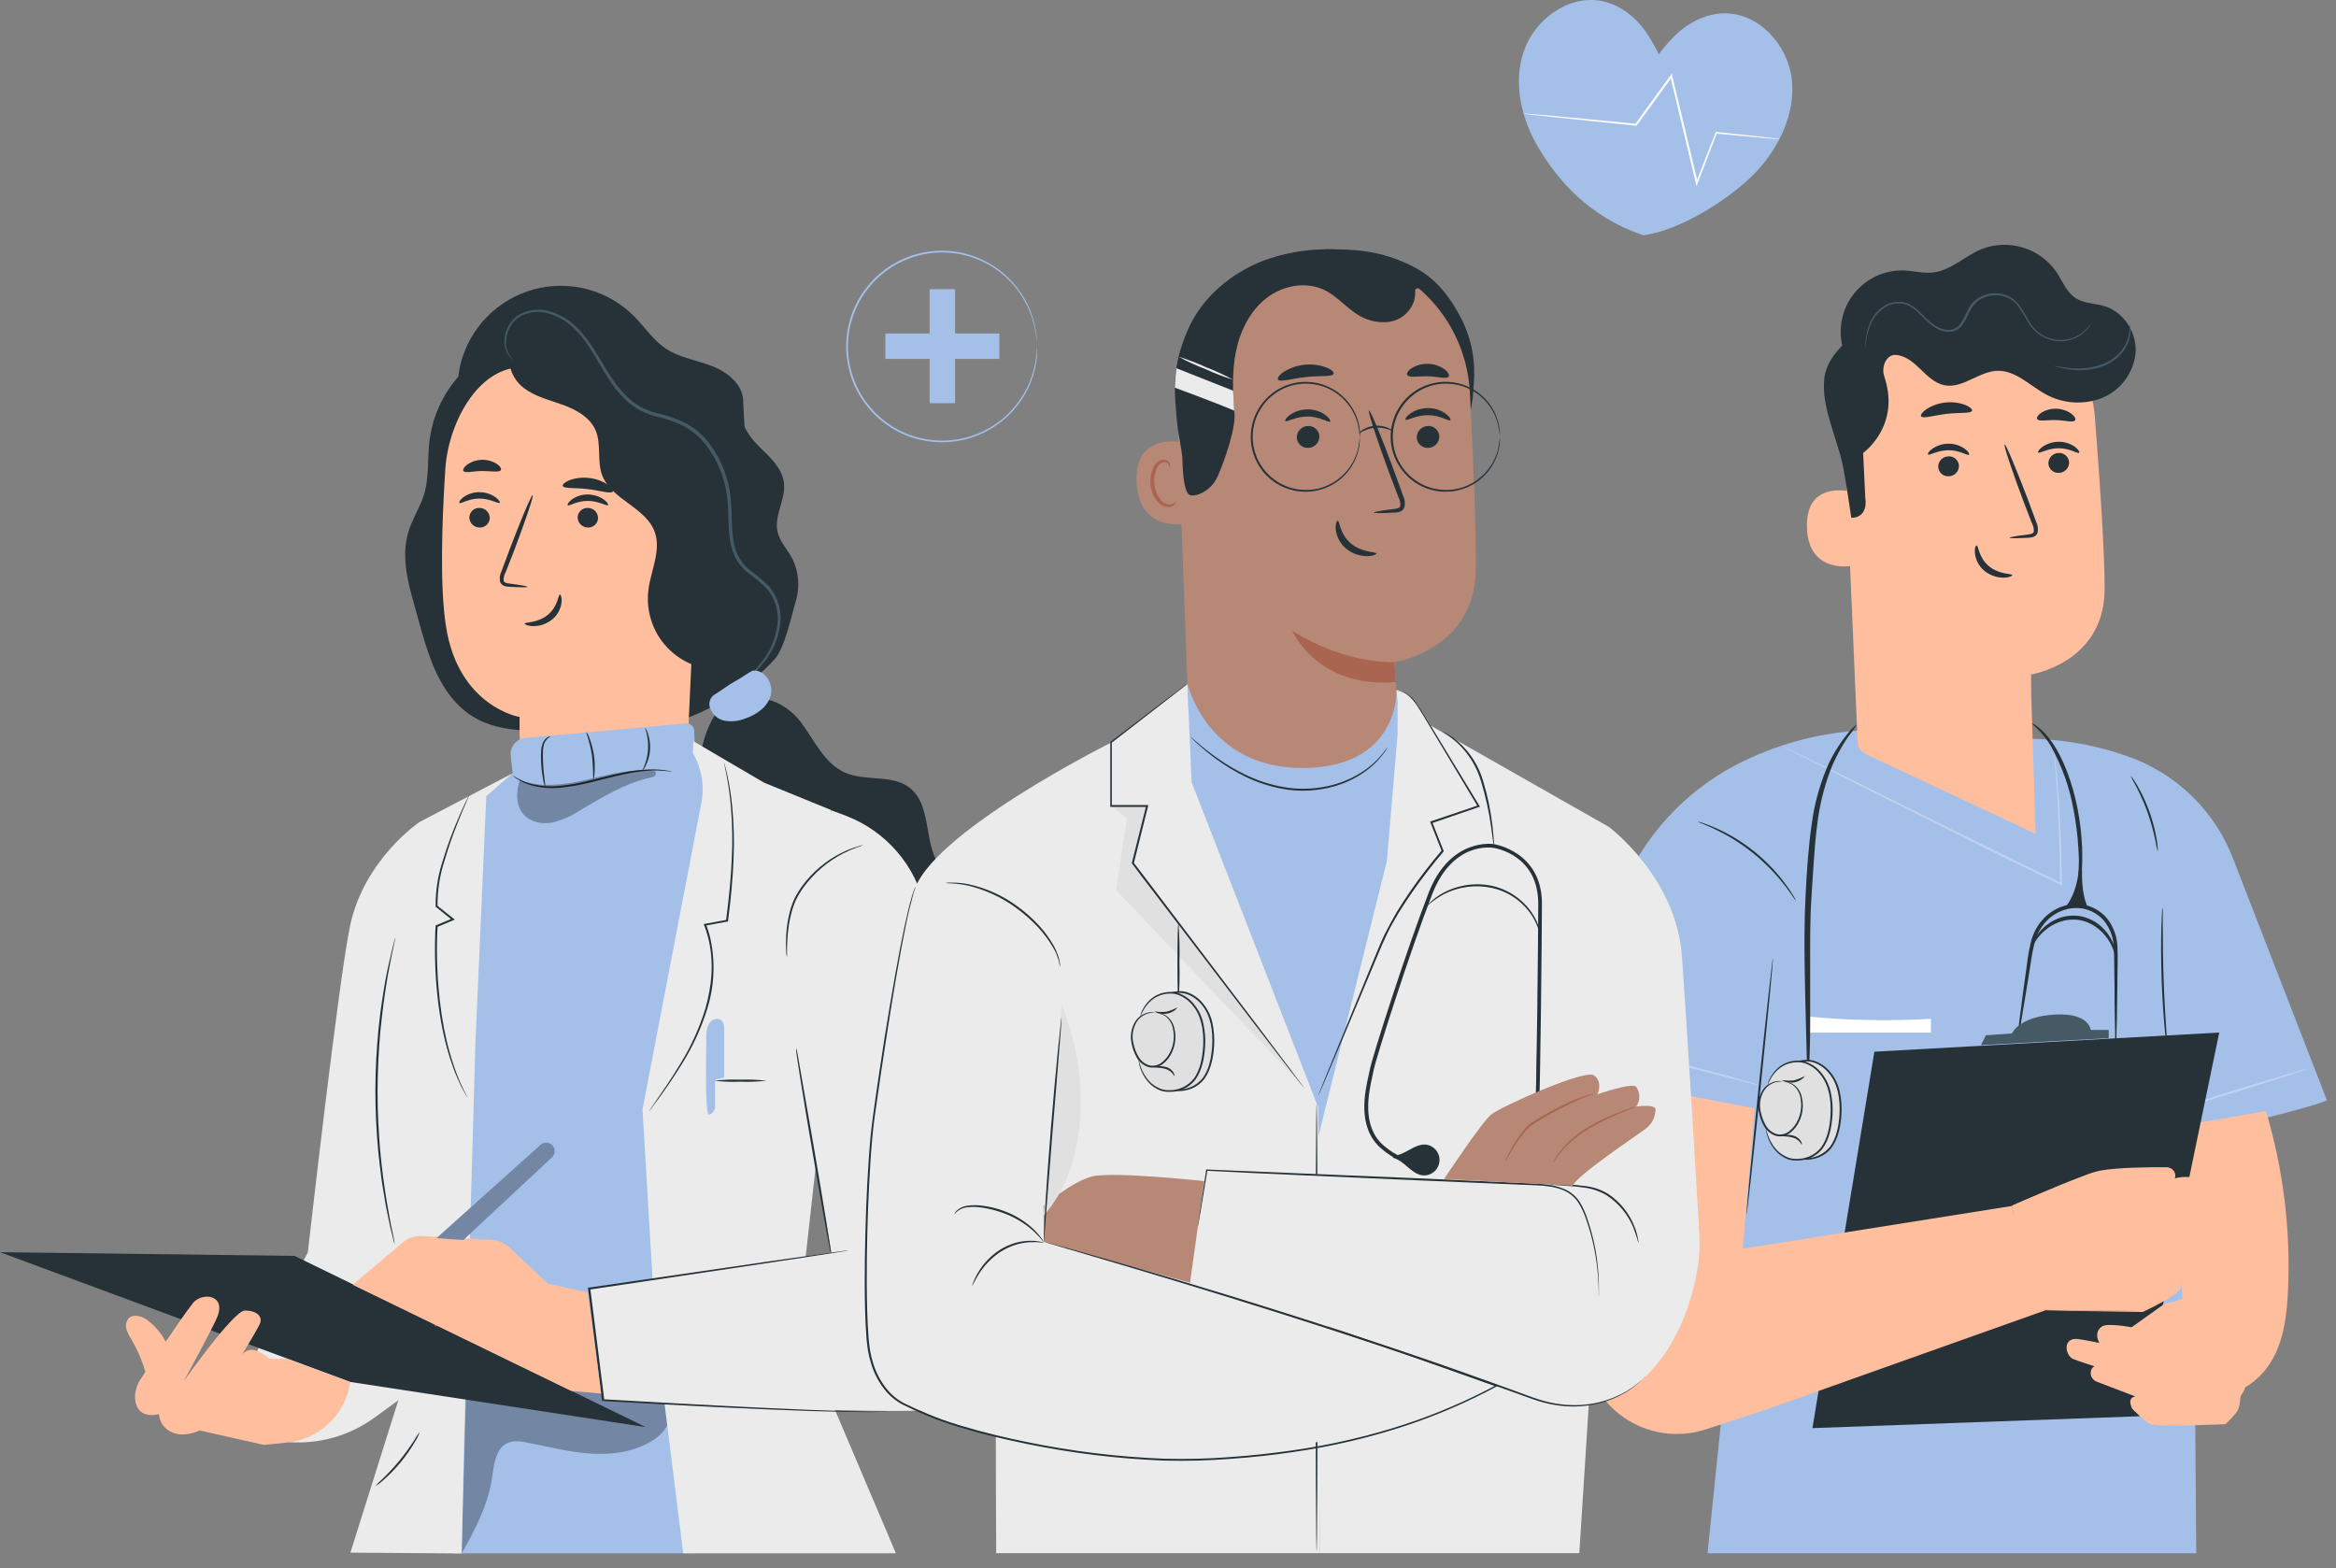 <svg width="143" height="96" viewBox="0 0 143 96" fill="none" xmlns="http://www.w3.org/2000/svg">
<rect x="0" y="0" width="143" height="96" fill="#808080" stroke="none"/>
<path d="M109.683 4.809C109.429 2.743 107.681 0.816 105.598 0.816C104.37 0.816 103.202 1.457 102.363 2.354C102.065 2.658 101.789 2.983 101.539 3.328C101.364 2.941 101.159 2.568 100.926 2.212C100.28 1.167 99.261 0.306 98.056 0.066C96.016 -0.342 93.924 1.2 93.266 3.177C92.608 5.153 93.155 7.368 94.238 9.146C95.32 10.924 97.181 13.248 100.605 14.401C102.964 14.097 106.138 12 107.549 10.469C108.959 8.939 109.931 6.872 109.683 4.809Z" fill="#A4C0E9"/>
<path d="M108.924 8.516C108.901 8.519 108.878 8.519 108.856 8.516L108.655 8.502L107.884 8.439L105.054 8.179L105.106 8.148C104.764 9.038 104.365 10.08 103.926 11.214L103.856 11.398L103.808 11.205C103.448 9.714 103.047 8.042 102.629 6.281C102.499 5.736 102.37 5.198 102.245 4.674L102.365 4.698L100.205 7.67L100.183 7.698H100.148L95.176 7.179L93.761 7.023L93.389 6.976C93.345 6.974 93.302 6.966 93.261 6.953C93.304 6.949 93.348 6.949 93.391 6.953L93.764 6.979L95.179 7.101L100.155 7.573L100.101 7.597L102.252 4.62L102.337 4.5L102.37 4.644C102.497 5.167 102.624 5.703 102.756 6.25L103.936 11.177H103.818C104.264 10.038 104.672 8.998 105.021 8.111L105.032 8.075H105.07L107.9 8.377L108.667 8.467L108.867 8.493C108.887 8.498 108.906 8.506 108.924 8.516Z" fill="#FAFAFA"/>
<path d="M58.467 17.703H56.91V24.681H58.467V17.703Z" fill="#A4C0E9"/>
<path d="M54.198 20.413V21.969H61.176V20.413H54.198Z" fill="#A4C0E9"/>
<path d="M63.483 21.21C63.477 21.178 63.473 21.147 63.471 21.115C63.471 21.047 63.46 20.955 63.453 20.839C63.453 20.778 63.453 20.71 63.438 20.637C63.424 20.564 63.415 20.481 63.401 20.401C63.374 20.198 63.334 19.998 63.278 19.802C63.141 19.259 62.923 18.741 62.632 18.264C61.944 17.111 60.876 16.235 59.611 15.786C58.347 15.337 56.965 15.343 55.705 15.804C55.447 15.896 55.195 16.007 54.953 16.134C54.706 16.27 54.47 16.422 54.245 16.59C54.015 16.76 53.797 16.945 53.592 17.144C53.389 17.354 53.201 17.577 53.028 17.811C52.671 18.292 52.393 18.827 52.205 19.396C51.809 20.575 51.809 21.851 52.205 23.03C52.393 23.599 52.67 24.135 53.028 24.615C53.2 24.851 53.388 25.074 53.592 25.283C53.797 25.483 54.015 25.669 54.245 25.839C54.47 26.007 54.706 26.159 54.953 26.295C55.196 26.421 55.447 26.531 55.705 26.625C56.965 27.082 58.346 27.087 59.609 26.639C60.873 26.19 61.941 25.317 62.632 24.167C62.924 23.69 63.142 23.17 63.278 22.627C63.334 22.432 63.375 22.232 63.401 22.03C63.415 21.941 63.431 21.861 63.438 21.795C63.445 21.729 63.438 21.653 63.453 21.592C63.453 21.474 63.467 21.384 63.471 21.316C63.473 21.284 63.477 21.253 63.483 21.221C63.486 21.253 63.486 21.285 63.483 21.316C63.483 21.384 63.483 21.476 63.483 21.592V21.797C63.483 21.872 63.462 21.953 63.453 22.033C63.429 22.236 63.391 22.438 63.339 22.637C63.209 23.187 62.995 23.714 62.705 24.2C62.279 24.918 61.706 25.537 61.022 26.015C60.338 26.494 59.56 26.82 58.74 26.974C57.714 27.164 56.656 27.079 55.674 26.726C55.412 26.631 55.156 26.519 54.908 26.391C54.401 26.112 53.934 25.766 53.519 25.363C53.311 25.15 53.119 24.923 52.943 24.684C52.576 24.193 52.292 23.646 52.101 23.064C51.907 22.464 51.804 21.838 51.797 21.207C51.806 20.578 51.908 19.953 52.101 19.354C52.293 18.773 52.577 18.226 52.943 17.736C53.12 17.496 53.312 17.268 53.519 17.054C53.729 16.852 53.952 16.664 54.186 16.49C54.833 16.013 55.571 15.674 56.355 15.495C57.138 15.315 57.95 15.298 58.74 15.446C59.556 15.602 60.33 15.931 61.009 16.41C61.689 16.888 62.259 17.506 62.681 18.221C62.971 18.707 63.185 19.233 63.316 19.783C63.367 19.982 63.405 20.185 63.429 20.389C63.429 20.476 63.455 20.559 63.46 20.625V20.828C63.46 20.946 63.46 21.038 63.46 21.106C63.471 21.14 63.478 21.174 63.483 21.21Z" fill="#A4C0E9"/>
<path d="M135.308 69.273C135.308 69.273 142.209 67.622 142.438 67.337L136.761 52.714C136.21 51.212 135.33 49.852 134.184 48.736C133.038 47.619 131.657 46.773 130.141 46.261C127.988 45.512 125.717 45.161 123.438 45.226L113.855 44.719C111.217 44.882 108.641 45.595 106.294 46.811C103.073 48.49 100.556 51.265 99.198 54.634L94.9 65.368L105.749 67.634L106.162 79.167L104.528 95.08H134.447L134.24 69.858L135.308 69.273Z" fill="#A4C0E9"/>
<g opacity="0.3">
<path d="M141.256 65.426C141.256 65.459 139.476 66.044 137.247 66.731C135.018 67.417 133.221 67.95 133.211 67.91C133.202 67.87 134.99 67.292 137.221 66.603C139.452 65.915 141.247 65.393 141.256 65.426Z" fill="white"/>
</g>
<path d="M109.943 55.148C109.873 55.07 109.812 54.986 109.759 54.896C109.65 54.731 109.483 54.495 109.266 54.212C109.012 53.883 108.741 53.568 108.452 53.269C108.1 52.9 107.725 52.553 107.33 52.231C106.93 51.913 106.512 51.618 106.077 51.349C105.721 51.132 105.353 50.935 104.976 50.757C104.655 50.603 104.389 50.49 104.202 50.417C104.103 50.386 104.007 50.343 103.917 50.29C104.02 50.309 104.121 50.336 104.219 50.372C104.488 50.46 104.752 50.562 105.011 50.676C105.397 50.846 105.773 51.039 106.136 51.252C106.578 51.519 107.002 51.813 107.405 52.134C107.805 52.461 108.182 52.813 108.535 53.191C108.821 53.5 109.088 53.826 109.334 54.167C109.505 54.394 109.662 54.63 109.806 54.875C109.861 54.961 109.907 55.052 109.943 55.148Z" fill="#263238"/>
<path d="M108.53 58.639C108.563 58.639 108.228 62.162 107.782 66.502C107.337 70.841 106.947 74.358 106.914 74.353C106.881 74.349 107.214 70.83 107.662 66.49C108.11 62.151 108.504 58.634 108.53 58.639Z" fill="#263238"/>
<path d="M132.089 52.125C132.025 51.892 131.974 51.656 131.936 51.417C131.816 50.844 131.658 50.28 131.464 49.728C131.264 49.177 131.028 48.64 130.756 48.12C130.633 47.91 130.521 47.693 130.421 47.471C130.421 47.471 130.473 47.521 130.546 47.625C130.62 47.728 130.719 47.884 130.834 48.078C131.13 48.591 131.379 49.129 131.579 49.686C131.779 50.243 131.929 50.817 132.025 51.401C132.061 51.625 132.082 51.806 132.091 51.934C132.099 51.997 132.099 52.061 132.089 52.125Z" fill="#263238"/>
<path d="M132.693 64.424C132.664 64.31 132.645 64.194 132.636 64.078C132.605 63.856 132.57 63.53 132.53 63.134C132.452 62.332 132.37 61.219 132.327 59.99C132.285 58.761 132.287 57.644 132.308 56.837C132.32 56.434 132.332 56.108 132.346 55.894C132.346 55.776 132.358 55.659 132.381 55.544C132.395 55.66 132.4 55.777 132.396 55.894V56.842C132.396 57.646 132.407 58.759 132.45 59.988C132.492 61.217 132.561 62.325 132.617 63.129C132.643 63.514 132.664 63.837 132.683 64.073C132.698 64.189 132.701 64.307 132.693 64.424Z" fill="#263238"/>
<path d="M118.202 62.365C115.686 62.511 113.163 62.464 110.655 62.224V63.209H118.202V62.365Z" fill="white"/>
<g opacity="0.3">
<path d="M125.721 46.059C125.737 46.107 125.747 46.157 125.752 46.207L125.818 46.641C125.865 47.023 125.931 47.584 125.985 48.292C126.098 49.707 126.197 51.724 126.221 54.103V54.193L126.138 54.155C124.634 53.422 122.947 52.625 121.186 51.747L112.608 47.455L110.014 46.141L109.306 45.78L109.127 45.681C109.105 45.672 109.084 45.66 109.065 45.646C109.089 45.651 109.111 45.66 109.131 45.672L109.318 45.757L110.025 46.099L112.634 47.377L121.24 51.636C122.995 52.514 124.679 53.313 126.193 54.051L126.113 54.101C126.087 51.726 126.004 49.712 125.91 48.294C125.867 47.587 125.811 47.028 125.775 46.644C125.754 46.459 125.738 46.313 125.726 46.207C125.722 46.158 125.72 46.108 125.721 46.059Z" fill="white"/>
</g>
<g opacity="0.3">
<path d="M107.69 66.431C107.648 66.43 107.606 66.423 107.565 66.41L107.214 66.327L105.924 66C104.834 65.719 103.33 65.339 101.664 64.936C99.999 64.533 98.485 64.184 97.388 63.934L96.091 63.636L95.74 63.551C95.699 63.543 95.658 63.531 95.62 63.514C95.661 63.508 95.703 63.508 95.745 63.514L96.101 63.577C96.41 63.634 96.856 63.724 97.407 63.837C98.509 64.073 100.025 64.4 101.693 64.804C103.36 65.207 104.863 65.603 105.938 65.903C106.48 66.054 106.919 66.179 107.219 66.269L107.565 66.375C107.609 66.389 107.651 66.408 107.69 66.431Z" fill="white"/>
</g>
<path d="M124.393 44.273C124.393 44.238 125.042 44.578 125.667 45.504C126.292 46.431 126.86 47.863 127.183 49.514C127.332 50.292 127.424 51.081 127.459 51.872C127.459 52.236 127.476 52.58 127.459 52.903C127.443 53.226 127.438 53.526 127.41 53.799C127.381 54.073 127.353 54.316 127.329 54.535C127.306 54.754 127.263 54.934 127.237 55.084C127.223 55.246 127.185 55.405 127.124 55.556C127.11 55.399 127.116 55.24 127.143 55.084L127.193 54.533C127.207 54.313 127.221 54.061 127.235 53.799C127.249 53.537 127.235 53.231 127.256 52.912C127.277 52.594 127.24 52.252 127.228 51.896C127.18 51.12 127.083 50.348 126.938 49.584C126.691 48.196 126.213 46.859 125.523 45.629C125.301 45.266 125.037 44.931 124.737 44.629C124.616 44.517 124.501 44.398 124.393 44.273Z" fill="#263238"/>
<path d="M113.669 44.342C113.524 44.591 113.357 44.828 113.172 45.049C112.722 45.695 112.349 46.392 112.061 47.125C111.647 48.216 111.371 49.354 111.238 50.514C111.065 51.82 111.002 53.283 110.896 54.813C110.79 56.344 110.813 57.801 110.811 59.129C110.808 60.457 110.811 61.655 110.811 62.667C110.811 63.679 110.785 64.49 110.757 65.054C110.759 65.347 110.73 65.64 110.669 65.926C110.619 65.638 110.6 65.344 110.613 65.051C110.596 64.478 110.577 63.667 110.551 62.669C110.525 61.672 110.492 60.467 110.473 59.132C110.455 57.797 110.45 56.334 110.53 54.792C110.61 53.25 110.709 51.794 110.903 50.467C111.056 49.283 111.365 48.125 111.823 47.023C112.137 46.283 112.554 45.59 113.061 44.964C113.234 44.73 113.439 44.52 113.669 44.342Z" fill="#263238"/>
<path d="M129.528 64.056C129.489 63.799 129.473 63.538 129.48 63.278C129.466 62.776 129.454 62.049 129.445 61.155C129.445 60.705 129.445 60.212 129.431 59.688C129.417 59.165 129.431 58.594 129.4 58.014C129.384 57.413 129.173 56.833 128.799 56.363C128.593 56.124 128.34 55.931 128.056 55.796C127.772 55.66 127.463 55.585 127.148 55.575C126.505 55.577 125.885 55.817 125.41 56.25C124.97 56.66 124.664 57.194 124.532 57.78C124.386 58.342 124.325 58.905 124.238 59.431L124.002 60.879C123.86 61.764 123.74 62.481 123.653 62.974C123.62 63.232 123.567 63.488 123.492 63.738C123.491 63.477 123.513 63.216 123.558 62.959C123.617 62.462 123.709 61.742 123.829 60.853C123.891 60.408 123.959 59.922 124.03 59.401C124.101 58.879 124.162 58.318 124.308 57.728C124.447 57.095 124.776 56.519 125.252 56.077C125.766 55.605 126.437 55.34 127.136 55.332C127.487 55.341 127.832 55.423 128.149 55.574C128.466 55.724 128.748 55.94 128.976 56.207C129.381 56.716 129.608 57.344 129.622 57.995C129.657 58.599 129.622 59.158 129.622 59.686C129.622 60.214 129.61 60.705 129.603 61.153C129.603 62.049 129.577 62.776 129.561 63.276C129.571 63.536 129.56 63.797 129.528 64.056Z" fill="#263238"/>
<path d="M127.252 53.273C127.174 54.099 126.91 55.026 126.336 55.632C126.839 55.523 127.36 55.533 127.858 55.66C127.499 54.953 127.443 54.08 127.452 53.28" fill="#263238"/>
<path d="M129.535 58.639C129.49 58.639 129.464 58.242 129.162 57.695C128.986 57.382 128.753 57.104 128.476 56.875C128.143 56.594 127.743 56.404 127.315 56.323C126.886 56.252 126.445 56.296 126.037 56.45C125.7 56.574 125.39 56.761 125.124 57.002C124.667 57.417 124.516 57.794 124.476 57.773C124.436 57.752 124.547 57.356 125.004 56.877C125.271 56.601 125.592 56.384 125.948 56.24C126.391 56.058 126.876 56.003 127.348 56.08C127.818 56.169 128.255 56.384 128.613 56.702C128.904 56.956 129.14 57.267 129.306 57.615C129.596 58.219 129.556 58.641 129.535 58.639Z" fill="#263238"/>
<path d="M135.846 85.356C137.261 85.356 138.506 84.344 139.167 83.106C139.827 81.867 139.997 80.426 140.061 79.023C140.233 75.302 139.777 71.578 138.711 68.009L132.561 69.082L134.237 85.66L135.846 85.356Z" fill="#FFBE9D"/>
<path d="M110.95 87.419L130.992 86.691L135.853 63.205L114.742 64.377L110.95 87.419Z" fill="#263238"/>
<path d="M121.266 63.974L121.568 63.375L123.167 63.259C123.167 63.259 123.572 62.209 125.86 62.101C127.907 62.007 127.983 63.044 127.983 63.044H129.086V63.547L121.266 63.974Z" fill="#455A64"/>
<path d="M132.44 79.851L133.959 79.41C134.245 79.326 134.546 79.312 134.839 79.37C135.195 79.44 135.523 79.613 135.782 79.868C136.284 80.363 137.096 81.181 137.211 81.426C137.381 81.783 137.381 82.4 137.211 82.627C137.042 82.853 137.584 84.025 137.516 84.415C137.48 84.747 137.376 85.068 137.211 85.358C137.075 85.521 137.211 86.077 136.872 86.497C136.676 86.741 136.461 86.968 136.228 87.176C136.228 87.176 132.053 87.372 131.648 87.176C131.242 86.981 130.527 86.233 130.527 86.233C130.527 86.233 130.155 85.551 130.73 85.485L128.355 84.577C128.217 84.527 128.104 84.425 128.04 84.293C127.976 84.161 127.965 84.009 128.011 83.87C128.028 83.818 128.055 83.771 128.091 83.73C128.127 83.689 128.172 83.657 128.221 83.634C128.221 83.634 127.155 83.297 126.907 83.188C126.414 82.971 126.228 81.825 127.249 81.971C127.787 82.049 128.516 82.207 128.516 82.207C128.516 82.207 128.126 81.575 128.671 81.198C129.001 80.962 130.487 81.247 130.487 81.247L132.44 79.853V79.851Z" fill="#FFBE9D"/>
<path d="M132.968 86.115C132.55 86.128 132.132 86.066 131.735 85.931C131.325 85.84 130.938 85.665 130.598 85.417C130.615 85.389 131.112 85.632 131.777 85.813C132.442 85.995 132.973 86.087 132.968 86.115Z" fill="#FFBE9D"/>
<path d="M132.061 84.632C131.407 84.528 130.76 84.383 130.124 84.2C129.478 84.058 128.842 83.874 128.219 83.65C129.518 83.898 130.801 84.226 132.061 84.632Z" fill="#FFBE9D"/>
<path d="M132.56 83.155C131.162 82.912 129.78 82.589 128.419 82.186C129.817 82.428 131.2 82.752 132.56 83.155Z" fill="#FFBE9D"/>
<path d="M134.101 81.254C133.929 81.33 133.749 81.388 133.565 81.426L132.976 81.577L132.627 81.665C132.496 81.697 132.36 81.71 132.226 81.702C132.094 81.693 131.962 81.671 131.834 81.639L131.483 81.558L130.893 81.417C130.708 81.382 130.527 81.328 130.353 81.254C130.541 81.259 130.728 81.285 130.91 81.332L131.509 81.448C131.748 81.504 131.989 81.548 132.233 81.58C132.473 81.575 132.711 81.538 132.94 81.469L133.537 81.341C133.721 81.292 133.91 81.263 134.101 81.254Z" fill="#FFBE9D"/>
<path d="M134.367 82.054C134.381 82.054 134.438 82.096 134.483 82.21C134.543 82.36 134.549 82.527 134.499 82.681C134.451 82.834 134.353 82.966 134.221 83.056C134.119 83.122 134.044 83.132 134.037 83.118C134.03 83.103 134.273 82.957 134.381 82.646C134.422 82.45 134.417 82.248 134.367 82.054Z" fill="#FFBE9D"/>
<path d="M134.282 83.667C134.311 83.653 134.405 83.82 134.391 84.049C134.377 84.278 134.268 84.436 134.24 84.417C134.212 84.398 134.259 84.242 134.268 84.042C134.278 83.841 134.247 83.679 134.282 83.667Z" fill="#FFBE9D"/>
<path d="M134.306 85.417C134.337 85.405 134.4 85.518 134.37 85.667C134.339 85.816 134.24 85.903 134.214 85.872C134.188 85.841 134.228 85.759 134.249 85.636C134.271 85.514 134.273 85.426 134.306 85.417Z" fill="#FFBE9D"/>
<path d="M134.761 81.158C134.627 81.172 134.492 81.166 134.36 81.139L133.931 81.082C133.763 81.047 133.59 81.038 133.419 81.056C133.256 81.094 133.102 81.164 132.966 81.261C132.834 81.349 132.73 81.448 132.61 81.511C132.498 81.594 132.364 81.64 132.226 81.643C132.226 81.622 132.369 81.582 132.563 81.438C132.798 81.206 133.086 81.033 133.402 80.936C133.498 80.927 133.595 80.927 133.69 80.936C133.787 80.936 133.865 80.964 133.947 80.978L134.374 81.058C134.507 81.073 134.637 81.106 134.761 81.158Z" fill="#FFBE9D"/>
<path d="M137.171 85.433C137.199 85.334 137.235 85.237 137.277 85.143C137.471 84.696 137.499 84.194 137.355 83.728C137.308 83.521 137.211 83.313 137.16 83.066C137.128 82.807 137.146 82.546 137.211 82.294C137.239 82.034 137.192 81.771 137.075 81.537C136.956 81.297 136.81 81.072 136.641 80.865C136.478 80.66 136.32 80.459 136.169 80.28C135.902 79.952 135.564 79.688 135.181 79.509C134.92 79.393 134.634 79.349 134.351 79.382C134.152 79.41 134.049 79.462 134.044 79.452C134.039 79.443 134.068 79.433 134.117 79.407C134.193 79.375 134.272 79.35 134.353 79.334C134.646 79.283 134.947 79.315 135.223 79.426C135.625 79.601 135.981 79.868 136.261 80.205C136.426 80.386 136.586 80.584 136.752 80.79C136.928 81.008 137.079 81.245 137.202 81.497C137.329 81.752 137.379 82.039 137.346 82.323C137.284 82.562 137.264 82.81 137.287 83.056C137.332 83.292 137.426 83.502 137.471 83.714C137.523 83.912 137.549 84.116 137.549 84.32C137.537 84.615 137.466 84.903 137.339 85.169C137.295 85.264 137.239 85.353 137.171 85.433Z" fill="#FFBE9D"/>
<path d="M123.141 73.823L106.686 76.436L107.417 67.849L98.266 66.08L97.153 78.794L96.96 81.709C96.896 82.68 97.082 83.651 97.5 84.53C97.918 85.409 98.555 86.165 99.349 86.728C100.072 87.242 100.906 87.579 101.783 87.713C102.66 87.847 103.556 87.775 104.4 87.502L107.938 86.349L125.183 80.216" fill="#FFBE9D"/>
<path d="M133.099 72.047C133.11 71.979 133.106 71.909 133.088 71.842C133.069 71.776 133.036 71.714 132.991 71.662C132.946 71.609 132.89 71.567 132.827 71.539C132.764 71.51 132.696 71.496 132.627 71.497C131.7 71.497 129.195 71.497 128.311 71.759C127.216 72.068 123.139 73.818 123.139 73.818L124.867 80.186L131.124 80.252C131.124 80.252 133.41 79.202 133.438 78.747C133.436 78.463 133.417 78.178 133.382 77.896L134.073 77.525C135.101 76.875 134.441 75.622 134.441 75.622C134.441 75.622 135.148 75.226 135.186 74.509C135.203 74.299 135.16 74.089 135.063 73.902C134.965 73.715 134.816 73.56 134.634 73.455C134.634 73.455 134.917 72.445 134.398 72.174C133.879 71.903 132.983 72.25 132.983 72.25C133.043 72.196 133.083 72.125 133.099 72.047Z" fill="#FFBE9D"/>
<path d="M133.459 72.15C133.399 72.183 133.334 72.207 133.266 72.219C133.141 72.254 132.955 72.294 132.726 72.334C132.254 72.417 131.627 72.485 130.922 72.57C130.321 72.624 129.724 72.716 129.134 72.844C128.683 72.948 128.426 73.08 128.426 73.08C128.478 73.034 128.536 72.997 128.598 72.969C128.765 72.886 128.939 72.819 129.117 72.768C129.706 72.615 130.306 72.511 130.912 72.457C131.62 72.382 132.259 72.327 132.716 72.268C133.174 72.209 133.452 72.134 133.459 72.15Z" fill="#FFBE9D"/>
<path d="M134.636 73.429C134.502 73.527 134.353 73.603 134.195 73.653C133.825 73.796 133.444 73.907 133.056 73.985C132.6 74.08 132.188 74.141 131.876 74.181C131.716 74.213 131.552 74.226 131.388 74.219C131.388 74.179 132.119 74.047 133.02 73.865C133.404 73.787 133.783 73.689 134.157 73.573C134.312 73.511 134.472 73.462 134.636 73.429Z" fill="#FFBE9D"/>
<path d="M134.447 75.646C133.586 76.043 132.651 76.255 131.702 76.268C131.702 76.231 132.325 76.153 133.08 75.981C133.834 75.808 134.447 75.61 134.447 75.646Z" fill="#FFBE9D"/>
<path d="M134.075 77.537C133.417 77.871 132.69 78.047 131.952 78.049C132.661 77.883 133.368 77.712 134.075 77.537Z" fill="#FFBE9D"/>
<path d="M130.81 76.417C130.81 76.431 130.747 76.471 130.619 76.483C130.452 76.497 130.284 76.451 130.148 76.353C130.01 76.256 129.911 76.113 129.867 75.95C129.836 75.825 129.853 75.747 129.867 75.747C129.881 75.747 129.933 76.051 130.216 76.252C130.398 76.354 130.602 76.411 130.81 76.417Z" fill="#FFBE9D"/>
<path d="M130.674 78.384C130.674 78.417 130.438 78.431 130.214 78.24C129.99 78.049 129.978 77.799 130.018 77.801C130.058 77.804 130.115 77.99 130.296 78.148C130.478 78.306 130.674 78.349 130.674 78.384Z" fill="#FFBE9D"/>
<path d="M129.966 74.367C129.98 74.4 129.808 74.455 129.648 74.332C129.487 74.209 129.492 74.03 129.528 74.035C129.563 74.04 129.603 74.15 129.721 74.235C129.839 74.32 129.95 74.334 129.966 74.367Z" fill="#FFBE9D"/>
<path d="M123.141 73.823L123.19 73.794L123.339 73.726L123.919 73.469C124.428 73.249 125.167 72.931 126.103 72.547C126.575 72.358 127.084 72.148 127.65 71.938C127.941 71.822 128.241 71.729 128.546 71.66C128.876 71.602 129.208 71.561 129.542 71.537C130.226 71.483 130.957 71.459 131.707 71.45H132.28H132.572C132.68 71.445 132.787 71.467 132.884 71.516C132.986 71.566 133.069 71.65 133.117 71.753C133.166 71.857 133.177 71.974 133.15 72.084C133.135 72.118 133.111 72.146 133.079 72.165L133.009 72.209L132.867 72.275C132.77 72.317 132.671 72.351 132.57 72.379C132.555 72.383 132.538 72.38 132.525 72.373C132.511 72.365 132.501 72.352 132.497 72.337C132.495 72.329 132.494 72.321 132.495 72.313C132.496 72.306 132.499 72.298 132.502 72.291C132.506 72.284 132.512 72.278 132.518 72.274C132.524 72.269 132.532 72.266 132.539 72.264C132.795 72.189 133.055 72.131 133.317 72.089C133.59 72.039 133.868 72.03 134.143 72.061C134.292 72.078 134.434 72.138 134.549 72.235C134.655 72.344 134.725 72.484 134.749 72.634C134.791 72.921 134.773 73.215 134.695 73.495L134.664 73.422C134.799 73.499 134.917 73.604 135.011 73.728C135.128 73.886 135.205 74.07 135.236 74.264C135.267 74.458 135.252 74.657 135.19 74.844C135.06 75.202 134.81 75.505 134.483 75.7L134.506 75.617C134.676 75.954 134.745 76.332 134.704 76.707C134.678 76.89 134.611 77.065 134.509 77.219C134.407 77.373 134.273 77.503 134.115 77.599L133.426 77.969L133.457 77.91C133.473 78.075 133.49 78.24 133.501 78.403C133.501 78.483 133.501 78.566 133.513 78.639C133.513 78.679 133.513 78.721 133.513 78.764C133.507 78.812 133.49 78.858 133.464 78.898C133.364 79.03 133.244 79.145 133.108 79.238C132.98 79.332 132.848 79.417 132.718 79.497C132.215 79.795 131.696 80.066 131.164 80.311H131.143L126.589 80.24L125.329 80.214L124.999 80.202C124.961 80.207 124.924 80.207 124.886 80.202C124.924 80.199 124.961 80.199 124.999 80.202H125.329H126.589L131.143 80.228H131.122C131.649 79.983 132.163 79.711 132.662 79.412C132.789 79.334 132.919 79.249 133.042 79.157C133.166 79.073 133.276 78.969 133.367 78.849C133.385 78.824 133.397 78.796 133.402 78.766V78.65C133.402 78.57 133.402 78.49 133.402 78.415C133.391 78.254 133.374 78.091 133.355 77.929C133.354 77.917 133.356 77.906 133.361 77.895C133.367 77.885 133.375 77.877 133.386 77.872L134.075 77.499C134.218 77.413 134.34 77.295 134.433 77.155C134.526 77.015 134.586 76.857 134.61 76.691C134.645 76.341 134.579 75.988 134.421 75.674C134.414 75.66 134.413 75.644 134.418 75.629C134.423 75.614 134.433 75.601 134.447 75.594C134.751 75.415 134.984 75.137 135.108 74.806C135.162 74.638 135.176 74.459 135.148 74.284C135.12 74.109 135.05 73.944 134.945 73.801C134.863 73.692 134.759 73.601 134.641 73.532C134.628 73.526 134.619 73.515 134.613 73.502C134.608 73.49 134.607 73.475 134.61 73.462C134.682 73.2 134.7 72.926 134.662 72.657C134.647 72.532 134.589 72.415 134.496 72.329C134.404 72.242 134.284 72.192 134.157 72.186C133.895 72.156 133.629 72.166 133.369 72.214C133.111 72.253 132.856 72.309 132.605 72.382L132.575 72.266C132.669 72.241 132.762 72.21 132.853 72.172C132.898 72.153 132.945 72.132 132.985 72.11C133.025 72.089 133.067 72.047 133.082 72.051C133.09 71.967 133.077 71.882 133.044 71.804C133.003 71.726 132.94 71.663 132.862 71.622C132.783 71.582 132.694 71.564 132.605 71.57H131.742C130.987 71.57 130.263 71.599 129.582 71.648C129.252 71.67 128.924 71.709 128.598 71.764C128.297 71.831 128.001 71.921 127.714 72.033C127.15 72.238 126.634 72.443 126.164 72.627L123.968 73.516L123.381 73.752L123.228 73.813L123.141 73.823Z" fill="#FFBE9D"/>
<path d="M106.752 76.417C106.305 76.715 105.897 77.068 105.537 77.466C105.209 77.893 104.937 78.359 104.726 78.853C104.737 78.69 104.779 78.53 104.848 78.382C105.139 77.652 105.653 77.034 106.318 76.615C106.449 76.524 106.596 76.457 106.752 76.417Z" fill="#FFBE9D"/>
<path d="M128.24 25.533C128.076 23.45 127.135 21.506 125.602 20.087C124.07 18.667 122.06 17.877 119.971 17.872H119.539C114.898 18.134 112.525 22.221 112.917 26.856L113.716 45.429C113.723 45.58 113.77 45.728 113.853 45.855C113.936 45.982 114.052 46.084 114.188 46.151L124.608 51.04L124.306 41.292C124.306 41.292 128.77 40.608 128.834 36.146C128.853 33.992 128.551 29.549 128.24 25.533Z" fill="#FFBE9D"/>
<path d="M124.332 41.276C122.26 41.274 120.232 40.676 118.49 39.554C118.49 39.554 119.858 42.766 124.31 42.384L124.332 41.276Z" fill="#FFBE9D"/>
<path d="M126.664 28.304C126.665 28.47 126.601 28.63 126.486 28.749C126.371 28.869 126.215 28.939 126.049 28.945C125.968 28.952 125.886 28.942 125.809 28.917C125.731 28.892 125.66 28.851 125.599 28.797C125.538 28.743 125.488 28.678 125.452 28.604C125.417 28.531 125.397 28.451 125.393 28.37C125.391 28.204 125.454 28.044 125.569 27.924C125.684 27.804 125.841 27.734 126.006 27.729C126.088 27.722 126.169 27.732 126.246 27.758C126.324 27.783 126.395 27.824 126.457 27.878C126.518 27.931 126.568 27.997 126.604 28.07C126.639 28.143 126.66 28.223 126.664 28.304Z" fill="#263238"/>
<path d="M127.278 27.714C127.197 27.797 126.716 27.438 126.03 27.438C125.344 27.438 124.851 27.783 124.768 27.698C124.731 27.66 124.811 27.512 125.03 27.351C125.328 27.147 125.681 27.039 126.042 27.042C126.399 27.041 126.747 27.154 127.035 27.365C127.245 27.526 127.315 27.677 127.278 27.714Z" fill="#263238"/>
<path d="M119.919 28.512C119.921 28.678 119.858 28.838 119.743 28.958C119.627 29.078 119.47 29.148 119.304 29.153C119.223 29.159 119.141 29.149 119.064 29.124C118.987 29.098 118.915 29.057 118.854 29.004C118.793 28.95 118.743 28.885 118.708 28.811C118.673 28.738 118.652 28.659 118.648 28.578C118.647 28.412 118.71 28.251 118.825 28.132C118.94 28.012 119.098 27.942 119.264 27.936C119.345 27.93 119.426 27.939 119.503 27.965C119.581 27.991 119.652 28.032 119.713 28.085C119.774 28.139 119.824 28.204 119.859 28.277C119.895 28.351 119.915 28.43 119.919 28.512Z" fill="#263238"/>
<path d="M120.532 27.832C120.454 27.915 119.971 27.559 119.287 27.559C118.603 27.559 118.108 27.901 118.023 27.816C117.987 27.778 118.067 27.629 118.287 27.471C118.584 27.265 118.937 27.156 119.299 27.16C119.655 27.161 120.001 27.274 120.289 27.483C120.504 27.641 120.577 27.792 120.532 27.832Z" fill="#263238"/>
<path d="M123.016 32.917C123.016 32.879 123.438 32.806 124.129 32.719C124.303 32.7 124.471 32.667 124.499 32.547C124.515 32.366 124.474 32.185 124.384 32.028L123.869 30.693C123.162 28.806 122.636 27.233 122.714 27.205C122.792 27.177 123.421 28.693 124.148 30.594L124.641 31.936C124.75 32.147 124.782 32.39 124.73 32.622C124.705 32.684 124.665 32.739 124.615 32.783C124.565 32.828 124.505 32.86 124.44 32.877C124.343 32.903 124.243 32.918 124.143 32.919C123.45 32.955 123.018 32.957 123.016 32.917Z" fill="#263238"/>
<path d="M121.004 33.389C121.115 33.389 121.115 34.125 121.751 34.655C122.388 35.186 123.178 35.103 123.185 35.207C123.185 35.254 123.009 35.353 122.674 35.361C122.237 35.366 121.813 35.218 121.476 34.941C121.153 34.675 120.946 34.295 120.898 33.879C120.862 33.568 120.945 33.384 121.004 33.389Z" fill="#263238"/>
<path d="M120.721 25.141C120.653 25.328 119.969 25.238 119.164 25.335C118.36 25.431 117.709 25.648 117.601 25.481C117.554 25.401 117.667 25.224 117.931 25.044C118.28 24.82 118.677 24.682 119.089 24.641C119.5 24.592 119.918 24.642 120.306 24.787C120.601 24.908 120.749 25.054 120.721 25.141Z" fill="#263238"/>
<path d="M127.03 25.731C126.907 25.884 126.436 25.731 125.867 25.714C125.299 25.698 124.82 25.816 124.709 25.653C124.66 25.575 124.738 25.417 124.945 25.271C125.228 25.096 125.556 25.008 125.888 25.019C126.221 25.03 126.543 25.139 126.813 25.332C127.016 25.493 127.082 25.653 127.03 25.731Z" fill="#263238"/>
<path d="M113.584 30.158C113.509 30.125 110.518 29.245 110.613 32.297C110.707 35.349 113.747 34.625 113.749 34.537C113.752 34.45 113.584 30.158 113.584 30.158Z" fill="#FFBE9D"/>
<path d="M113.051 33.41C113.037 33.41 112.999 33.448 112.91 33.493C112.785 33.55 112.643 33.558 112.513 33.514C112.188 33.403 111.9 32.901 111.869 32.351C111.855 32.09 111.897 31.829 111.994 31.587C112.02 31.491 112.069 31.402 112.137 31.329C112.205 31.256 112.289 31.2 112.384 31.167C112.444 31.149 112.509 31.153 112.567 31.178C112.625 31.202 112.672 31.246 112.702 31.302C112.744 31.387 112.728 31.448 112.742 31.453C112.756 31.457 112.808 31.401 112.78 31.276C112.759 31.201 112.714 31.134 112.652 31.087C112.567 31.026 112.461 31.002 112.358 31.019C112.233 31.047 112.118 31.107 112.023 31.192C111.928 31.277 111.856 31.386 111.815 31.507C111.693 31.775 111.639 32.069 111.657 32.363C111.695 32.978 112.027 33.542 112.471 33.658C112.552 33.677 112.636 33.679 112.718 33.662C112.799 33.645 112.876 33.611 112.943 33.561C113.046 33.493 113.06 33.415 113.051 33.41Z" fill="#FFBE9D"/>
<path d="M115.579 21.092L128.296 21.372C127.864 20.508 127.221 19.765 126.428 19.212C124.775 17.931 122.759 17.206 120.669 17.139C118.596 17.101 114.372 19.63 112.87 21.059C111.667 22.203 111.676 23.193 111.676 23.193C111.485 24.844 112.407 26.717 112.775 28.337C112.964 29.172 113.329 31.698 113.329 31.698C114.037 31.698 114.289 31.139 114.183 30.445L114.054 27.726C114.054 27.726 116.436 26.033 115.306 22.934C115.131 22.686 114.745 21.554 115.579 21.092Z" fill="#263238"/>
<path d="M118.254 30.738C118.244 30.738 118.234 30.736 118.224 30.733C118.214 30.729 118.206 30.724 118.198 30.717C118.191 30.71 118.185 30.701 118.181 30.692C118.176 30.683 118.174 30.673 118.174 30.662C118.169 30.642 118.172 30.621 118.182 30.602C118.193 30.584 118.21 30.571 118.23 30.566C118.252 30.563 118.273 30.569 118.29 30.581C118.307 30.594 118.319 30.613 118.322 30.634C118.326 30.645 118.327 30.657 118.325 30.669C118.324 30.681 118.319 30.692 118.313 30.702C118.306 30.712 118.298 30.721 118.287 30.727C118.277 30.733 118.266 30.737 118.254 30.738Z" fill="#FFBE9D"/>
<path d="M119.565 30.443C119.523 30.443 119.483 30.417 119.471 30.365C119.465 30.343 119.467 30.32 119.478 30.3C119.488 30.28 119.506 30.264 119.528 30.257C119.55 30.256 119.573 30.263 119.59 30.278C119.607 30.293 119.618 30.314 119.62 30.337C119.626 30.358 119.624 30.381 119.614 30.401C119.604 30.421 119.587 30.436 119.565 30.443Z" fill="#FFBE9D"/>
<path d="M120.447 30.427C120.405 30.427 120.365 30.382 120.355 30.313C120.346 30.245 120.374 30.186 120.417 30.181C120.459 30.177 120.497 30.226 120.506 30.294C120.516 30.363 120.487 30.427 120.447 30.427Z" fill="#FFBE9D"/>
<path d="M118.896 31.561C118.856 31.561 118.82 31.54 118.82 31.514C118.82 31.488 118.856 31.464 118.896 31.464C118.936 31.464 118.971 31.488 118.971 31.514C118.971 31.54 118.938 31.561 118.896 31.561Z" fill="#FFBE9D"/>
<path d="M120.098 31.285C120.076 31.287 120.053 31.28 120.036 31.265C120.019 31.251 120.008 31.23 120.006 31.207C120.004 31.185 120.011 31.162 120.026 31.145C120.041 31.128 120.061 31.117 120.084 31.115C120.095 31.115 120.105 31.117 120.115 31.12C120.125 31.124 120.134 31.13 120.141 31.137C120.149 31.144 120.155 31.153 120.16 31.163C120.164 31.172 120.166 31.183 120.167 31.193C120.169 31.214 120.164 31.236 120.151 31.253C120.138 31.27 120.119 31.282 120.098 31.285Z" fill="#FFBE9D"/>
<path d="M126.351 30.552C126.34 30.553 126.33 30.553 126.32 30.55C126.309 30.547 126.3 30.543 126.291 30.537C126.283 30.53 126.276 30.522 126.271 30.513C126.266 30.504 126.262 30.494 126.261 30.483C126.256 30.462 126.259 30.441 126.27 30.422C126.28 30.404 126.297 30.39 126.318 30.384C126.339 30.381 126.36 30.387 126.378 30.4C126.395 30.412 126.406 30.431 126.41 30.452C126.413 30.463 126.413 30.474 126.412 30.484C126.41 30.495 126.407 30.505 126.401 30.515C126.396 30.524 126.389 30.532 126.38 30.538C126.371 30.544 126.361 30.549 126.351 30.552Z" fill="#FFBE9D"/>
<path d="M127.245 30.471C127.226 30.478 127.205 30.478 127.186 30.472C127.167 30.466 127.15 30.454 127.138 30.439C127.126 30.423 127.119 30.403 127.118 30.383C127.117 30.363 127.122 30.344 127.133 30.327C127.144 30.31 127.16 30.297 127.179 30.29C127.197 30.282 127.218 30.281 127.237 30.286C127.257 30.29 127.274 30.301 127.287 30.316C127.301 30.331 127.309 30.35 127.311 30.37C127.315 30.392 127.31 30.415 127.298 30.434C127.286 30.453 127.267 30.466 127.245 30.471Z" fill="#FFBE9D"/>
<path d="M125.563 30.573C125.545 30.577 125.526 30.575 125.509 30.566C125.493 30.556 125.481 30.541 125.476 30.523C125.472 30.504 125.476 30.483 125.487 30.466C125.498 30.45 125.515 30.438 125.535 30.434C125.554 30.43 125.575 30.434 125.592 30.445C125.608 30.456 125.62 30.473 125.624 30.493C125.626 30.511 125.621 30.53 125.61 30.545C125.598 30.56 125.582 30.57 125.563 30.573Z" fill="#FFBE9D"/>
<path d="M126.223 31.467C126.208 31.477 126.19 31.482 126.171 31.481C126.153 31.481 126.135 31.475 126.121 31.464C126.106 31.453 126.095 31.437 126.089 31.42C126.083 31.403 126.083 31.384 126.088 31.366C126.093 31.349 126.104 31.333 126.118 31.322C126.133 31.31 126.15 31.303 126.169 31.302C126.187 31.301 126.205 31.306 126.221 31.315C126.237 31.325 126.249 31.339 126.256 31.356C126.266 31.375 126.269 31.397 126.262 31.418C126.256 31.439 126.242 31.456 126.223 31.467Z" fill="#FFBE9D"/>
<path d="M126.985 31.316C126.967 31.312 126.951 31.302 126.941 31.287C126.93 31.272 126.926 31.254 126.929 31.235C126.937 31.22 126.95 31.208 126.966 31.201C126.983 31.194 127.001 31.193 127.018 31.198C127.035 31.202 127.049 31.212 127.06 31.227C127.07 31.241 127.075 31.258 127.075 31.276C127.068 31.293 127.055 31.306 127.038 31.314C127.021 31.321 127.002 31.322 126.985 31.316Z" fill="#FFBE9D"/>
<path d="M112.792 21.228C112.65 20.665 112.641 20.076 112.765 19.508C112.889 18.941 113.143 18.41 113.507 17.957C113.871 17.504 114.336 17.141 114.863 16.898C115.391 16.654 115.968 16.537 116.549 16.554C117.143 16.578 117.728 16.745 118.322 16.681C119.424 16.561 120.273 15.679 121.294 15.25C122.1 14.935 122.988 14.9 123.817 15.149C124.646 15.397 125.367 15.916 125.867 16.622C126.254 17.2 126.506 17.915 127.101 18.273C127.612 18.587 128.259 18.561 128.834 18.745C129.999 19.094 130.796 20.332 130.735 21.547C130.686 22.155 130.47 22.738 130.112 23.232C129.754 23.726 129.267 24.113 128.704 24.349C128.138 24.575 127.529 24.671 126.921 24.63C126.312 24.589 125.721 24.413 125.19 24.113C124.23 23.578 123.372 22.667 122.273 22.698C121.136 22.731 120.15 23.802 119.028 23.58C118.443 23.464 117.992 23.014 117.563 22.599C117.134 22.184 116.643 21.762 116.046 21.726C115.45 21.691 115.141 22.509 115.355 23.066L112.792 21.228Z" fill="#263238"/>
<path d="M128.056 19.757C128.05 19.772 128.043 19.787 128.035 19.802C128.013 19.844 127.988 19.885 127.962 19.924C127.858 20.078 127.735 20.218 127.596 20.339C127.374 20.533 127.117 20.682 126.839 20.778C126.468 20.905 126.069 20.928 125.686 20.846C125.218 20.748 124.792 20.505 124.469 20.153C124.122 19.773 123.914 19.262 123.591 18.813C123.433 18.582 123.222 18.391 122.976 18.257C122.714 18.127 122.424 18.063 122.131 18.07C121.828 18.079 121.532 18.16 121.266 18.306C120.995 18.459 120.774 18.687 120.629 18.962C120.476 19.243 120.365 19.549 120.181 19.82C120.094 19.962 119.974 20.08 119.832 20.166C119.691 20.252 119.53 20.303 119.365 20.316C119.051 20.32 118.742 20.232 118.478 20.061C118.23 19.905 118.003 19.717 117.804 19.502C117.41 19.106 117.023 18.71 116.542 18.604C116.32 18.56 116.091 18.565 115.871 18.616C115.65 18.668 115.443 18.766 115.264 18.903C114.957 19.126 114.713 19.425 114.556 19.771C114.436 20.032 114.347 20.307 114.292 20.589C114.245 20.825 114.223 21.004 114.209 21.129C114.204 21.194 114.195 21.258 114.181 21.32C114.179 21.304 114.179 21.287 114.181 21.271C114.181 21.238 114.181 21.191 114.181 21.127C114.191 20.944 114.212 20.761 114.245 20.58C114.288 20.292 114.367 20.011 114.481 19.743C114.633 19.383 114.877 19.069 115.188 18.832C115.377 18.684 115.595 18.578 115.828 18.522C116.061 18.465 116.304 18.459 116.539 18.504C117.061 18.615 117.464 19.03 117.856 19.422C118.051 19.628 118.271 19.809 118.511 19.96C118.755 20.118 119.041 20.2 119.332 20.195C119.478 20.183 119.62 20.136 119.745 20.059C119.871 19.982 119.976 19.877 120.054 19.752C120.226 19.497 120.337 19.193 120.495 18.903C120.651 18.606 120.889 18.36 121.181 18.195C121.464 18.041 121.781 17.956 122.103 17.948C122.415 17.941 122.725 18.011 123.004 18.151C123.266 18.294 123.49 18.498 123.657 18.745C123.99 19.217 124.188 19.717 124.518 20.085C124.826 20.424 125.231 20.66 125.679 20.759C126.047 20.844 126.432 20.827 126.792 20.71C127.065 20.622 127.318 20.484 127.539 20.302C127.735 20.143 127.909 19.96 128.056 19.757Z" fill="#455A64"/>
<path d="M130.36 19.813C130.391 19.888 130.408 19.968 130.412 20.049C130.43 20.278 130.409 20.509 130.348 20.731C130.258 21.06 130.097 21.366 129.876 21.627C129.602 21.945 129.258 22.195 128.872 22.36C128.169 22.646 127.401 22.733 126.652 22.61C126.428 22.579 126.206 22.535 125.987 22.478C125.905 22.464 125.826 22.437 125.751 22.398C125.751 22.379 126.098 22.464 126.664 22.523C127.395 22.618 128.139 22.523 128.822 22.247C129.192 22.09 129.523 21.853 129.792 21.554C130.005 21.306 130.166 21.017 130.263 20.705C130.345 20.415 130.378 20.114 130.36 19.813Z" fill="#455A64"/>
<path d="M108.655 68.943C108.703 69.425 108.888 69.883 109.188 70.264C109.461 70.62 110.016 70.971 110.461 70.941C110.797 70.958 111.132 70.887 111.432 70.736C111.733 70.585 111.989 70.359 112.176 70.08C112.721 69.216 112.853 67.417 112.412 66.353C112.112 65.622 111.438 64.938 110.648 64.922C109.61 64.898 108.959 65.648 108.737 66.407" fill="#E0E0E0"/>
<path d="M108.74 66.408C108.775 66.228 108.84 66.056 108.933 65.898C109.035 65.708 109.167 65.535 109.322 65.386C109.529 65.187 109.781 65.04 110.056 64.957C110.216 64.908 110.382 64.881 110.549 64.877C110.732 64.867 110.915 64.891 111.089 64.948C111.47 65.082 111.804 65.321 112.054 65.639C112.333 65.982 112.527 66.386 112.62 66.818C112.72 67.277 112.755 67.748 112.726 68.217C112.676 68.955 112.532 69.691 112.122 70.252C111.92 70.517 111.649 70.721 111.339 70.842C111.058 70.954 110.757 71.005 110.455 70.99C110.233 70.992 110.014 70.938 109.818 70.835C109.646 70.745 109.487 70.632 109.346 70.5C109.123 70.279 108.945 70.016 108.825 69.726C108.746 69.543 108.691 69.35 108.66 69.153C108.652 69.101 108.647 69.049 108.646 68.997C108.642 68.979 108.642 68.961 108.646 68.943C108.691 69.205 108.77 69.46 108.881 69.703C109.008 69.979 109.186 70.23 109.405 70.441C109.547 70.565 109.706 70.67 109.877 70.752C110.059 70.846 110.261 70.894 110.466 70.891C110.765 70.906 111.063 70.85 111.336 70.727C111.609 70.603 111.848 70.417 112.035 70.184C112.414 69.658 112.561 68.934 112.608 68.212C112.657 67.269 112.502 66.339 111.971 65.712C111.736 65.41 111.422 65.18 111.063 65.047C110.9 64.993 110.728 64.968 110.556 64.974C110.396 64.975 110.238 64.998 110.084 65.042C109.82 65.117 109.578 65.254 109.377 65.441C109.22 65.58 109.085 65.742 108.976 65.922C108.888 66.079 108.809 66.241 108.74 66.408Z" fill="#263238"/>
<path d="M108.103 68.99C108.152 69.472 108.337 69.93 108.636 70.311C108.91 70.667 109.464 71.018 109.91 70.988C110.245 71.005 110.58 70.935 110.881 70.784C111.181 70.633 111.437 70.406 111.624 70.127C112.167 69.261 112.301 67.464 111.86 66.4C111.561 65.667 110.888 64.986 110.098 64.969C109.659 64.965 109.232 65.11 108.885 65.379C108.539 65.648 108.293 66.026 108.188 66.452" fill="#E0E0E0"/>
<path d="M108.193 66.452C108.227 66.273 108.293 66.102 108.386 65.945C108.487 65.755 108.618 65.582 108.775 65.433C109.105 65.115 109.543 64.933 110.002 64.924C110.184 64.914 110.368 64.938 110.542 64.995C110.923 65.128 111.257 65.368 111.506 65.686C111.785 66.029 111.979 66.433 112.072 66.865C112.173 67.324 112.207 67.795 112.176 68.264C112.129 69.002 111.985 69.735 111.575 70.299C111.373 70.564 111.102 70.768 110.792 70.889C110.511 71.001 110.209 71.052 109.907 71.037C109.685 71.038 109.466 70.984 109.27 70.879C109.098 70.792 108.939 70.68 108.799 70.547C108.575 70.326 108.397 70.062 108.277 69.771C108.198 69.589 108.142 69.397 108.112 69.2C108.104 69.148 108.1 69.097 108.098 69.044C108.094 69.026 108.094 69.008 108.098 68.99C108.144 69.251 108.223 69.506 108.334 69.747C108.459 70.025 108.637 70.277 108.858 70.488C109 70.612 109.159 70.717 109.329 70.799C109.512 70.892 109.714 70.94 109.919 70.938C110.218 70.953 110.516 70.897 110.789 70.774C111.061 70.651 111.301 70.465 111.487 70.231C111.867 69.702 112.013 68.981 112.058 68.259C112.11 67.316 111.954 66.386 111.421 65.759C111.188 65.456 110.874 65.226 110.516 65.094C110.352 65.04 110.181 65.015 110.009 65.021C109.849 65.023 109.69 65.046 109.537 65.089C109.273 65.164 109.03 65.301 108.829 65.488C108.674 65.628 108.54 65.791 108.433 65.971C108.345 66.127 108.264 66.288 108.193 66.452Z" fill="#263238"/>
<path d="M109.103 66.188C108.841 66.156 108.576 66.209 108.348 66.34C108.119 66.472 107.94 66.674 107.836 66.917C107.642 67.412 107.642 67.962 107.836 68.457C107.918 68.713 108.053 68.949 108.23 69.15C108.413 69.352 108.667 69.475 108.938 69.493C109.136 69.483 109.328 69.426 109.499 69.325C109.67 69.225 109.814 69.085 109.919 68.917C110.101 68.657 110.226 68.361 110.283 68.049C110.34 67.737 110.33 67.416 110.252 67.108C110.143 66.698 109.844 66.28 109.421 66.268" fill="#E0E0E0"/>
<path d="M109.412 66.275C109.412 66.275 109.443 66.275 109.504 66.275C109.595 66.286 109.683 66.316 109.761 66.363C109.901 66.455 110.021 66.574 110.114 66.713C110.207 66.853 110.27 67.01 110.301 67.174C110.414 67.658 110.363 68.166 110.155 68.617C110.036 68.887 109.855 69.124 109.627 69.311C109.503 69.417 109.357 69.492 109.198 69.53C109.04 69.569 108.875 69.568 108.717 69.53C108.407 69.431 108.147 69.219 107.988 68.936C107.843 68.682 107.741 68.406 107.686 68.12C107.627 67.88 107.617 67.631 107.658 67.388C107.699 67.145 107.788 66.912 107.922 66.705C108.018 66.567 108.14 66.45 108.281 66.361C108.422 66.271 108.58 66.21 108.745 66.181C108.834 66.168 108.925 66.168 109.014 66.181C109.073 66.193 109.103 66.202 109.103 66.207C108.986 66.203 108.868 66.21 108.752 66.228C108.441 66.301 108.17 66.489 107.993 66.754C107.871 66.955 107.791 67.178 107.757 67.41C107.724 67.642 107.737 67.879 107.797 68.106C107.853 68.378 107.952 68.64 108.092 68.882C108.235 69.137 108.47 69.329 108.75 69.419C108.889 69.453 109.035 69.454 109.174 69.42C109.314 69.386 109.443 69.32 109.551 69.226C109.766 69.052 109.937 68.831 110.051 68.58C110.255 68.151 110.313 67.667 110.217 67.202C110.166 66.888 109.997 66.606 109.745 66.412C109.643 66.347 109.531 66.3 109.412 66.275Z" fill="#263238"/>
<path d="M110.292 70.066C110.275 70.066 110.25 69.99 110.167 69.896C110.06 69.774 109.921 69.685 109.766 69.639C109.604 69.594 109.438 69.568 109.271 69.561C109.139 69.561 109.056 69.54 109.054 69.523C109.051 69.507 109.134 69.488 109.268 69.474C109.447 69.454 109.628 69.471 109.801 69.521C109.982 69.573 110.137 69.688 110.238 69.846C110.313 69.969 110.306 70.063 110.292 70.066Z" fill="#263238"/>
<path d="M110.478 65.867C110.478 65.867 110.443 65.95 110.332 66.037C110.186 66.149 110.015 66.223 109.834 66.254C109.655 66.287 109.47 66.278 109.294 66.226C109.16 66.181 109.089 66.129 109.096 66.115C109.33 66.151 109.568 66.158 109.804 66.134C110.039 66.073 110.265 65.984 110.478 65.867Z" fill="#263238"/>
<path d="M45.495 24.615C45.523 23.587 44.575 22.794 43.608 22.417C42.641 22.04 41.589 21.898 40.736 21.325C39.981 20.816 39.474 20.023 38.835 19.377C38.046 18.578 37.059 18.003 35.975 17.711C34.89 17.419 33.748 17.421 32.665 17.717C31.582 18.012 30.596 18.591 29.811 19.393C29.025 20.195 28.467 21.191 28.193 22.28C27.828 23.743 28.078 25.471 29.231 26.445C30.57 27.573 32.554 27.323 34.269 26.971C35.983 26.62 37.926 26.264 39.358 27.28C40.221 27.889 40.717 28.877 41.245 29.792C41.773 30.707 42.424 31.639 43.434 31.983C44.443 32.328 45.792 31.733 45.827 30.679" fill="#263238"/>
<path d="M45.427 25.179C45.314 26.04 45.936 26.811 46.556 27.419C47.177 28.028 47.877 28.672 47.988 29.542C48.115 30.549 47.38 31.54 47.594 32.533C47.729 33.162 48.219 33.646 48.516 34.219C48.91 35.044 48.975 35.987 48.698 36.858C48.443 37.726 48.035 39.662 47.431 40.337C45.764 42.2 43.111 43.809 40.674 44.368C38.238 44.926 35.705 44.931 33.21 44.778C31.167 44.653 28.816 44.747 27.113 41.936C26.231 40.478 25.795 38.544 25.328 36.908C24.922 35.493 24.573 33.99 24.993 32.585C25.229 31.769 25.731 31.04 25.972 30.226C26.273 29.203 26.163 28.104 26.283 27.049C26.414 25.896 26.819 24.791 27.464 23.825C28.109 22.86 28.975 22.062 29.99 21.499C31.005 20.936 32.14 20.624 33.3 20.588C34.46 20.552 35.612 20.793 36.66 21.292" fill="#263238"/>
<path d="M27.261 28.71C27.453 25.778 29.403 22.184 32.325 22.5L41.443 24.825C41.871 24.872 42.266 25.078 42.55 25.401C42.834 25.724 42.987 26.142 42.978 26.573L41.952 48.573L42.016 48.584C42.016 48.584 39.938 54.79 33.908 52.896C32.712 52.519 32.165 51.212 31.929 49.865H31.867C31.867 49.705 31.867 49.556 31.867 49.394C31.75 48.39 31.738 47.378 31.832 46.372C31.816 44.596 31.818 43.87 31.816 43.886C31.813 43.903 28.07 43.254 27.306 38.365C26.917 35.953 27.049 31.967 27.261 28.71Z" fill="#FFBE9D"/>
<path d="M28.731 31.655C28.729 31.819 28.79 31.977 28.902 32.095C29.015 32.214 29.169 32.284 29.332 32.29C29.412 32.296 29.492 32.287 29.569 32.262C29.645 32.237 29.715 32.197 29.775 32.144C29.836 32.092 29.885 32.028 29.92 31.956C29.956 31.884 29.976 31.806 29.981 31.726C29.983 31.562 29.921 31.404 29.808 31.286C29.695 31.168 29.541 31.098 29.377 31.092C29.298 31.085 29.218 31.095 29.142 31.12C29.066 31.145 28.996 31.185 28.935 31.237C28.875 31.29 28.826 31.354 28.791 31.426C28.756 31.497 28.735 31.576 28.731 31.655Z" fill="#263238"/>
<path d="M28.12 30.785C28.198 30.867 28.674 30.516 29.349 30.518C30.023 30.521 30.528 30.86 30.592 30.778C30.627 30.742 30.547 30.594 30.332 30.438C30.042 30.234 29.694 30.126 29.339 30.129C28.988 30.126 28.645 30.235 28.36 30.441C28.153 30.601 28.08 30.747 28.12 30.785Z" fill="#263238"/>
<path d="M35.36 31.655C35.358 31.819 35.42 31.977 35.533 32.095C35.646 32.214 35.801 32.284 35.964 32.29C36.044 32.296 36.124 32.287 36.2 32.262C36.276 32.237 36.346 32.197 36.406 32.144C36.466 32.092 36.515 32.028 36.55 31.956C36.586 31.884 36.606 31.806 36.61 31.726C36.613 31.563 36.551 31.405 36.439 31.286C36.327 31.168 36.172 31.098 36.009 31.092C35.929 31.085 35.849 31.094 35.773 31.119C35.696 31.144 35.626 31.184 35.566 31.236C35.505 31.289 35.456 31.353 35.42 31.425C35.385 31.497 35.365 31.575 35.36 31.655Z" fill="#263238"/>
<path d="M34.752 30.924C34.83 31.007 35.306 30.658 35.981 30.66C36.655 30.662 37.148 31.002 37.221 30.919C37.257 30.882 37.179 30.736 36.962 30.578C36.67 30.375 36.324 30.267 35.969 30.269C35.618 30.267 35.276 30.377 34.992 30.582C34.785 30.74 34.714 30.898 34.752 30.924Z" fill="#263238"/>
<path d="M32.292 35.922C32.292 35.884 31.877 35.811 31.198 35.721C31.026 35.705 30.863 35.67 30.832 35.552C30.818 35.374 30.86 35.196 30.95 35.042L31.462 33.731C32.169 31.865 32.688 30.33 32.613 30.304C32.537 30.278 31.905 31.764 31.198 33.632C31.025 34.091 30.861 34.53 30.707 34.95C30.598 35.157 30.565 35.396 30.615 35.625C30.64 35.685 30.679 35.74 30.728 35.783C30.777 35.827 30.835 35.859 30.898 35.877C30.994 35.903 31.092 35.918 31.191 35.92C31.865 35.957 32.29 35.962 32.292 35.922Z" fill="#263238"/>
<path d="M31.809 43.905C34.11 43.945 36.378 43.345 38.358 42.172C38.358 42.172 36.707 45.552 31.813 45.085L31.809 43.905Z" fill="#FFBE9D"/>
<path d="M32.575 37.549C32.703 37.388 32.871 37.262 33.062 37.184C33.252 37.105 33.46 37.077 33.665 37.101C33.814 37.114 33.959 37.158 34.09 37.229C34.222 37.3 34.338 37.397 34.431 37.514C34.52 37.627 34.572 37.764 34.581 37.907C34.59 38.05 34.555 38.193 34.481 38.316C34.373 38.438 34.231 38.524 34.073 38.563C33.915 38.603 33.749 38.594 33.596 38.537C33.278 38.424 32.986 38.248 32.735 38.021C32.659 37.968 32.594 37.901 32.544 37.823C32.52 37.785 32.508 37.741 32.508 37.697C32.508 37.652 32.52 37.608 32.544 37.57" fill="#FFBE9D"/>
<path d="M34.276 36.394C34.167 36.394 34.165 37.12 33.535 37.636C32.906 38.153 32.12 38.073 32.12 38.176C32.12 38.221 32.295 38.318 32.623 38.327C33.051 38.335 33.469 38.19 33.802 37.919C34.121 37.659 34.326 37.286 34.375 36.877C34.408 36.57 34.328 36.389 34.276 36.394Z" fill="#263238"/>
<path d="M34.448 29.743C34.514 29.927 35.188 29.842 35.978 29.938C36.769 30.035 37.41 30.252 37.516 30.089C37.563 30.012 37.453 29.837 37.193 29.66C36.852 29.436 36.462 29.299 36.056 29.259C35.652 29.209 35.241 29.256 34.858 29.396C34.568 29.514 34.422 29.655 34.448 29.743Z" fill="#263238"/>
<path d="M28.372 28.832C28.493 28.985 28.957 28.832 29.516 28.832C30.075 28.832 30.547 28.936 30.658 28.778C30.705 28.7 30.63 28.542 30.422 28.401C30.145 28.226 29.822 28.137 29.494 28.146C29.167 28.156 28.849 28.262 28.582 28.453C28.387 28.601 28.316 28.759 28.372 28.832Z" fill="#263238"/>
<path d="M44.856 40.908C44.18 41.044 43.483 41.017 42.82 40.83C42.157 40.643 41.548 40.301 41.043 39.832C40.539 39.363 40.153 38.781 39.919 38.133C39.684 37.486 39.606 36.792 39.693 36.108C39.844 34.908 40.492 33.686 40.075 32.549C39.526 31.047 37.419 30.585 36.86 29.085C36.535 28.214 36.827 27.198 36.459 26.342C36.113 25.538 35.268 25.075 34.445 24.778C33.622 24.481 32.742 24.276 32.051 23.74C31.36 23.205 30.931 22.191 31.377 21.439C35.027 21.875 38.612 22.747 42.056 24.033C42.856 24.33 43.693 24.689 44.165 25.398C44.665 26.148 44.636 27.118 44.599 28.019L43.983 41.184" fill="#263238"/>
<path d="M44.549 42.587C44.549 42.587 44.58 42.573 44.63 42.538L44.846 42.372C45.035 42.224 45.318 42.005 45.656 41.7C46.078 41.337 46.462 40.932 46.804 40.493C47.272 39.908 47.586 39.215 47.719 38.478C47.813 38.03 47.805 37.567 47.696 37.122C47.587 36.677 47.38 36.262 47.089 35.908C46.735 35.555 46.354 35.23 45.95 34.936C45.544 34.628 45.235 34.208 45.061 33.729C44.7 32.733 44.861 31.58 44.721 30.401C44.583 29.171 44.103 28.004 43.335 27.033C42.939 26.544 42.446 26.142 41.887 25.854C41.338 25.604 40.765 25.411 40.177 25.278C39.629 25.14 39.117 24.888 38.674 24.538C38.258 24.189 37.892 23.785 37.585 23.337C36.971 22.465 36.516 21.535 35.934 20.759C35.658 20.379 35.334 20.036 34.971 19.738C34.631 19.465 34.244 19.254 33.83 19.115C33.476 18.98 33.095 18.93 32.718 18.967C32.341 19.005 31.978 19.13 31.658 19.332C31.433 19.507 31.247 19.728 31.114 19.98C30.981 20.232 30.904 20.51 30.887 20.795C30.857 21.155 30.962 21.514 31.181 21.802C31.238 21.875 31.305 21.939 31.38 21.993C31.404 22.014 31.431 22.031 31.46 22.045C31.44 22.02 31.418 21.997 31.394 21.976C31.327 21.917 31.267 21.85 31.217 21.776C31.024 21.49 30.94 21.144 30.981 20.802C31.003 20.532 31.082 20.271 31.213 20.035C31.343 19.798 31.522 19.592 31.738 19.429C32.044 19.244 32.388 19.133 32.744 19.103C33.1 19.074 33.458 19.127 33.79 19.259C34.185 19.395 34.553 19.601 34.877 19.865C35.225 20.16 35.535 20.496 35.802 20.865C36.368 21.627 36.813 22.556 37.436 23.46C37.751 23.926 38.129 24.346 38.559 24.707C39.016 25.069 39.544 25.33 40.108 25.474C40.684 25.605 41.244 25.795 41.781 26.04C42.314 26.318 42.785 26.703 43.163 27.172C43.907 28.11 44.375 29.237 44.512 30.427C44.656 31.566 44.49 32.738 44.875 33.797C45.06 34.308 45.388 34.755 45.818 35.087C46.216 35.373 46.592 35.689 46.943 36.03C47.22 36.364 47.419 36.755 47.525 37.176C47.631 37.596 47.642 38.035 47.556 38.46C47.436 39.175 47.141 39.85 46.698 40.424C46.366 40.864 45.994 41.272 45.587 41.644C45.255 41.955 44.986 42.184 44.806 42.351C44.716 42.425 44.63 42.503 44.549 42.587Z" fill="#455A64"/>
<path d="M45.443 43.195C46.448 42.224 48.163 43.068 49.007 44.181C49.851 45.294 50.448 46.733 51.729 47.294C53.009 47.856 54.672 47.372 55.738 48.264C57.219 49.495 56.387 52.346 57.99 53.417C58.625 53.842 59.464 53.827 60.144 54.176C61.745 55.002 61.726 57.261 61.478 59.047C61.141 61.559 60.759 64.153 59.377 66.275C57.995 68.398 55.304 69.882 52.913 69.066C50.613 68.28 49.431 65.799 48.495 63.556C47.203 60.446 45.909 57.343 44.613 54.247C43.865 52.452 43.108 50.629 42.865 48.7C42.623 46.771 42.948 44.691 44.177 43.176" fill="#263238"/>
<path d="M46.087 41.054C46.816 40.967 47.374 41.861 47.181 42.57C46.988 43.28 46.309 43.75 45.613 43.986C45.229 44.138 44.811 44.186 44.403 44.125C44.199 44.093 44.006 44.008 43.845 43.878C43.684 43.749 43.56 43.579 43.485 43.386C43.409 43.22 43.401 43.031 43.464 42.859C43.527 42.687 43.655 42.547 43.82 42.469C44.292 42.169 44.582 41.934 44.962 41.724C45.542 41.405 45.507 41.363 46.087 41.042" fill="#A4C0E9"/>
<path d="M29.288 48.919L32.123 46.771L42.809 46.087L43.238 47.521L39.762 69.21L42.505 95.087H27.597L29.288 48.919Z" fill="#A4C0E9"/>
<g opacity="0.3">
<path d="M40.729 85.907C40.387 85.542 39.828 85.042 39.33 85.03C35.759 84.952 32.115 84.596 28.545 84.516L28.259 95.091C29.113 93.587 29.922 92.025 30.146 90.304C30.245 89.554 30.382 88.653 31.054 88.337C31.441 88.155 31.896 88.226 32.313 88.311C33.604 88.566 34.884 88.898 36.196 88.981C37.507 89.063 38.882 88.87 39.983 88.153C40.374 87.922 40.689 87.582 40.889 87.174C40.984 86.969 41.019 86.742 40.991 86.518C40.963 86.294 40.872 86.082 40.729 85.907Z" fill="black"/>
</g>
<path d="M31.599 49.358L31.266 46.257C31.252 46.127 31.265 45.995 31.302 45.87C31.34 45.745 31.402 45.629 31.485 45.528C31.568 45.427 31.67 45.343 31.785 45.282C31.901 45.221 32.027 45.184 32.158 45.172L41.992 44.283C42.055 44.278 42.119 44.286 42.178 44.306C42.238 44.326 42.293 44.358 42.341 44.4C42.388 44.441 42.426 44.492 42.454 44.549C42.481 44.606 42.496 44.668 42.499 44.731L42.61 48.422L39.761 53.254L36.834 54.186H33.254L31.195 51.988L31.599 49.358Z" fill="#A4C0E9"/>
<path d="M41.158 47.238C41.026 47.232 40.894 47.219 40.764 47.198C40.408 47.164 40.05 47.158 39.693 47.179C39.163 47.217 38.636 47.296 38.117 47.415C37.53 47.537 36.891 47.709 36.214 47.875C35.579 48.041 34.931 48.156 34.278 48.219C33.74 48.27 33.198 48.233 32.672 48.111C32.318 48.028 31.98 47.887 31.672 47.695C31.59 47.642 31.511 47.584 31.436 47.521C31.384 47.478 31.358 47.453 31.363 47.45C31.368 47.448 31.478 47.528 31.7 47.653C32.013 47.825 32.349 47.951 32.698 48.026C33.215 48.134 33.747 48.161 34.273 48.106C34.92 48.037 35.561 47.919 36.191 47.754C36.865 47.592 37.507 47.422 38.099 47.304C38.623 47.191 39.157 47.123 39.693 47.101C40.055 47.086 40.417 47.105 40.776 47.158C40.903 47.18 41 47.199 41.066 47.214C41.125 47.224 41.16 47.233 41.158 47.238Z" fill="#263238"/>
<g opacity="0.3">
<path d="M31.832 47.726C31.568 48.45 31.561 49.346 32.096 49.901C32.531 50.353 33.231 50.467 33.846 50.344C34.456 50.187 35.035 49.927 35.556 49.575C36.91 48.771 38.288 47.936 39.825 47.594C39.926 47.582 40.022 47.542 40.101 47.478C40.12 47.462 40.134 47.441 40.144 47.418C40.154 47.395 40.159 47.37 40.159 47.345C40.159 47.32 40.154 47.295 40.144 47.273C40.134 47.25 40.12 47.229 40.101 47.212C40.063 47.189 40.019 47.177 39.974 47.177C38.613 47.04 37.262 47.412 35.929 47.724C34.596 48.035 33.17 48.236 31.884 47.771" fill="black"/>
</g>
<path d="M33.712 45.073C33.573 45.148 33.457 45.259 33.374 45.394C33.219 45.644 33.228 46.068 33.24 46.526C33.266 47.443 33.417 48.177 33.382 48.177C33.313 48.027 33.267 47.868 33.247 47.705C33.172 47.316 33.129 46.922 33.117 46.526C33.109 46.306 33.114 46.087 33.132 45.868C33.145 45.683 33.203 45.504 33.301 45.346C33.369 45.24 33.464 45.154 33.577 45.099C33.66 45.066 33.709 45.066 33.712 45.073Z" fill="#263238"/>
<path d="M36.311 47.769C36.314 47.268 36.29 46.767 36.24 46.269C36.127 45.445 35.853 44.82 35.891 44.806C35.981 44.926 36.048 45.061 36.092 45.205C36.221 45.542 36.312 45.892 36.363 46.25C36.414 46.607 36.424 46.97 36.394 47.33C36.391 47.48 36.363 47.628 36.311 47.769Z" fill="#263238"/>
<path d="M39.479 44.544C39.566 44.652 39.63 44.776 39.665 44.91C39.771 45.226 39.815 45.56 39.795 45.894C39.772 46.227 39.684 46.554 39.535 46.853C39.482 46.982 39.402 47.097 39.299 47.191C39.513 46.787 39.639 46.342 39.669 45.886C39.7 45.431 39.634 44.973 39.476 44.544H39.479Z" fill="#263238"/>
<path d="M25.686 50.316C25.686 50.316 22.332 52.561 21.441 56.617C20.747 59.806 18.846 76.65 18.846 76.65L15.523 83.117L17.693 88.278C19.552 88.409 21.397 87.882 22.905 86.79L24.365 85.728L27.042 81.759L25.686 50.316Z" fill="#EBEBEB"/>
<path d="M31.37 47.339L25.686 50.316L24.344 54.724L23.148 67.504L25.398 82.488L21.45 95.042L28.259 95.091L28.422 87.733L29.101 63.912L29.769 48.738L31.37 47.339Z" fill="#EBEBEB"/>
<path d="M28.618 67.198C28.578 67.141 28.542 67.081 28.512 67.018L28.229 66.497C28.111 66.261 27.993 65.974 27.849 65.639C27.78 65.469 27.721 65.283 27.653 65.087C27.585 64.891 27.509 64.683 27.45 64.462C26.915 62.695 26.561 60.146 26.637 57.334C26.637 57.117 26.653 56.903 26.667 56.688V56.651L26.703 56.636L27.698 56.217L27.684 56.32L26.689 55.521L26.667 55.504V55.481C26.657 54.515 26.811 53.554 27.12 52.639C27.37 51.806 27.644 51.089 27.884 50.5C28.125 49.91 28.335 49.45 28.483 49.139C28.559 48.981 28.618 48.861 28.658 48.783C28.677 48.741 28.7 48.7 28.726 48.662C28.715 48.707 28.698 48.749 28.677 48.79L28.519 49.155C28.382 49.471 28.184 49.936 27.953 50.528C27.721 51.12 27.457 51.837 27.217 52.667C26.919 53.572 26.773 54.519 26.785 55.471L26.762 55.431L27.759 56.226L27.837 56.29L27.745 56.33L26.75 56.75L26.788 56.698C26.773 56.908 26.764 57.122 26.757 57.339C26.684 60.139 27.021 62.676 27.533 64.436C27.587 64.66 27.66 64.865 27.724 65.061C27.788 65.257 27.844 65.445 27.913 65.615C28.052 65.95 28.148 66.245 28.271 66.476L28.53 67.007C28.564 67.068 28.593 67.132 28.618 67.198Z" fill="#263238"/>
<path d="M24.155 76.146C24.134 76.085 24.116 76.024 24.101 75.962C24.068 75.828 24.023 75.649 23.967 75.424C23.908 75.188 23.842 74.905 23.776 74.573C23.71 74.24 23.622 73.865 23.556 73.433C23.49 73.002 23.401 72.547 23.337 72.047C23.273 71.547 23.21 71.009 23.151 70.445C23.047 69.313 22.979 68.066 22.979 66.754C22.979 65.443 23.056 64.195 23.163 63.066C23.226 62.502 23.28 61.964 23.358 61.464C23.436 60.964 23.505 60.5 23.58 60.077C23.655 59.655 23.736 59.276 23.816 58.941C23.896 58.606 23.953 58.32 24.012 58.089C24.07 57.858 24.113 57.686 24.148 57.554C24.162 57.49 24.18 57.428 24.203 57.368C24.198 57.432 24.188 57.496 24.172 57.559L24.059 58.099C24.007 58.334 23.943 58.62 23.884 58.955C23.825 59.29 23.74 59.662 23.677 60.094C23.613 60.526 23.53 60.978 23.471 61.478C23.413 61.978 23.346 62.514 23.288 63.075C23.188 64.205 23.118 65.448 23.113 66.757C23.108 68.066 23.179 69.306 23.273 70.436C23.332 70.997 23.38 71.535 23.45 72.033C23.521 72.53 23.585 72.997 23.653 73.419C23.721 73.841 23.795 74.224 23.854 74.558C23.913 74.893 23.974 75.181 24.026 75.415C24.078 75.648 24.111 75.82 24.137 75.955C24.15 76.018 24.156 76.082 24.155 76.146Z" fill="#263238"/>
<path d="M25.693 87.65C25.627 87.853 25.534 88.046 25.417 88.224C25.162 88.668 24.871 89.09 24.547 89.485C24.223 89.882 23.866 90.25 23.481 90.587C23.328 90.736 23.158 90.865 22.974 90.971C23.112 90.812 23.262 90.662 23.422 90.523C23.786 90.171 24.13 89.798 24.452 89.408C24.772 89.015 25.07 88.605 25.344 88.179C25.448 87.995 25.564 87.818 25.693 87.65Z" fill="#263238"/>
<path d="M51.821 49.95C53.015 50.414 54.077 51.164 54.913 52.135C55.75 53.105 56.335 54.266 56.618 55.516C58.479 63.714 61.66 74.62 61.712 78.141C61.773 82.622 59.825 85.688 57.257 86.254C55.233 86.702 36.898 85.698 36.898 85.698L36.04 78.858L50.898 76.672L48.865 65.332L50.877 49.596L51.821 49.95Z" fill="#EBEBEB"/>
<path d="M50.877 49.584L46.771 47.908L42.443 45.37L42.417 46.113C42.949 47.02 43.134 48.089 42.939 49.122L39.33 67.91L40.146 81.639L41.823 95.082H54.844L48.865 81.014L50.976 62.054L50.877 49.584Z" fill="#EBEBEB"/>
<path d="M54.681 86.37L54.591 86.382L54.33 86.407C54.094 86.431 53.756 86.429 53.313 86.441C52.431 86.441 51.148 86.422 49.551 86.37C46.36 86.264 41.919 86.049 36.903 85.759H36.853V85.707C36.752 84.893 36.643 84.035 36.535 83.165C36.349 81.691 36.169 80.252 35.997 78.877V78.818H36.054L47.393 77.167L50.723 76.695L51.617 76.575L51.853 76.544H51.933L51.855 76.561L51.62 76.601L50.728 76.742L47.405 77.249L36.084 78.941L36.134 78.872C36.308 80.249 36.49 81.686 36.674 83.16C36.785 84.032 36.891 84.891 36.992 85.705L36.936 85.653C41.95 85.945 46.393 86.174 49.582 86.304C51.176 86.365 52.457 86.4 53.339 86.412C53.78 86.412 54.124 86.412 54.353 86.398L54.615 86.384L54.681 86.37Z" fill="#263238"/>
<path d="M48.745 64.172C48.761 64.213 48.773 64.255 48.778 64.299C48.797 64.396 48.82 64.514 48.849 64.662C48.91 64.995 48.992 65.45 49.084 66.004C49.285 67.155 49.556 68.714 49.858 70.438C50.16 72.162 50.405 73.726 50.599 74.879C50.686 75.436 50.757 75.891 50.809 76.226C50.83 76.374 50.846 76.497 50.86 76.594C50.866 76.637 50.866 76.68 50.86 76.724C50.843 76.684 50.831 76.642 50.825 76.599C50.806 76.502 50.782 76.382 50.752 76.235C50.691 75.9 50.606 75.448 50.502 74.893C50.297 73.759 50.03 72.193 49.728 70.459C49.426 68.726 49.172 67.157 48.99 66.018C48.905 65.462 48.834 65.004 48.782 64.669C48.764 64.522 48.747 64.399 48.733 64.301C48.732 64.258 48.736 64.214 48.745 64.172Z" fill="#263238"/>
<path d="M44.332 46.7C44.332 46.7 44.332 46.717 44.349 46.747L44.386 46.884C44.417 47.007 44.469 47.184 44.518 47.419C44.662 48.086 44.766 48.761 44.83 49.441C44.926 50.466 44.952 51.497 44.907 52.526C44.867 53.705 44.745 54.995 44.568 56.37V56.412H44.525L43.174 56.662L43.219 56.58C43.297 56.787 43.374 57.009 43.436 57.238C43.807 58.741 43.754 60.317 43.282 61.792C42.909 62.988 42.379 64.13 41.707 65.188C41.146 66.099 40.641 66.797 40.292 67.28L39.884 67.832C39.842 67.891 39.804 67.936 39.775 67.974C39.765 67.991 39.751 68.007 39.735 68.021C39.735 68.021 39.735 68.002 39.766 67.966L39.865 67.818C39.959 67.681 40.101 67.492 40.252 67.252C40.589 66.761 41.084 66.056 41.632 65.143C42.288 64.087 42.806 62.95 43.174 61.761C43.563 60.424 43.747 58.834 43.318 57.28C43.258 57.061 43.187 56.846 43.106 56.634L43.08 56.566L43.153 56.551L44.495 56.304L44.445 56.356C44.624 54.985 44.754 53.693 44.799 52.523C44.849 51.501 44.832 50.477 44.749 49.457C44.694 48.779 44.602 48.104 44.474 47.436C44.431 47.2 44.384 47.021 44.363 46.898C44.351 46.842 44.342 46.797 44.334 46.759C44.33 46.74 44.329 46.72 44.332 46.7Z" fill="#263238"/>
<path d="M44.332 65.966V62.974C44.332 62.974 44.37 62.235 43.747 62.391C43.125 62.547 43.24 63.714 43.24 63.714C43.24 63.714 43.125 68.268 43.396 68.231C43.667 68.193 43.773 67.841 43.773 67.841V66.089L44.332 65.966Z" fill="#A4C0E9"/>
<path d="M46.922 66.153C46.389 66.215 45.852 66.235 45.316 66.214C44.779 66.235 44.242 66.215 43.709 66.153C44.243 66.092 44.779 66.072 45.316 66.091C45.852 66.072 46.389 66.092 46.922 66.153Z" fill="#263238"/>
<path d="M52.844 51.728C52.736 51.779 52.624 51.821 52.509 51.853C52.204 51.962 51.906 52.091 51.618 52.238C50.666 52.727 49.842 53.43 49.207 54.292C49.028 54.535 48.87 54.793 48.736 55.063C48.619 55.319 48.525 55.584 48.453 55.856C48.331 56.319 48.252 56.793 48.217 57.271C48.184 57.679 48.177 58.014 48.174 58.242C48.181 58.362 48.181 58.481 48.174 58.601C48.145 58.489 48.129 58.373 48.127 58.257C48.109 57.931 48.109 57.604 48.127 57.278C48.151 56.792 48.222 56.31 48.342 55.839C48.413 55.559 48.508 55.286 48.627 55.023C48.765 54.745 48.926 54.48 49.111 54.231C49.754 53.353 50.603 52.646 51.582 52.172C51.877 52.03 52.182 51.911 52.495 51.818C52.608 51.776 52.725 51.746 52.844 51.728Z" fill="#263238"/>
<path d="M0 76.65L21.45 84.594L39.533 87.358L18.033 76.877L0 76.65Z" fill="#263238"/>
<path d="M9.179 85.216C9.007 84.07 8.618 82.967 8.033 81.966C7.906 81.778 7.808 81.572 7.74 81.356C7.707 81.247 7.7 81.132 7.721 81.021C7.742 80.909 7.79 80.805 7.861 80.716C8.137 80.417 8.639 80.549 8.979 80.775C9.666 81.276 10.172 81.986 10.422 82.799C10.668 83.606 10.826 84.437 10.894 85.278" fill="#FFBE9D"/>
<path d="M17.54 83.174H16.474C16.212 82.915 15.887 82.729 15.53 82.636C15.399 82.614 15.263 82.628 15.139 82.677C15.014 82.725 14.905 82.807 14.823 82.912C15.295 82.127 15.813 81.261 15.912 81.025C16.104 80.566 15.677 80.221 14.99 80.221C14.304 80.221 11.266 84.521 11.266 84.521C11.266 84.521 13.153 81.061 13.335 80.533C13.792 79.212 12.347 79.118 11.823 79.752C11.172 80.542 8.542 84.521 8.542 84.521C8.542 84.521 8.042 85.327 8.387 86.094C8.731 86.86 9.731 86.566 9.731 86.566C9.746 86.79 9.819 87.006 9.943 87.193C10.067 87.38 10.238 87.531 10.438 87.632C11.207 88.061 12.222 87.563 12.222 87.563L16.153 88.445L17.568 88.304C18.534 88.207 19.44 87.791 20.142 87.121C20.845 86.451 21.303 85.566 21.445 84.606L17.54 83.174Z" fill="#FFBE9D"/>
<path d="M14.896 82.851C14.941 82.879 14.425 83.7 13.741 84.686C13.401 85.179 13.087 85.629 12.854 85.936C12.739 86.114 12.606 86.28 12.457 86.431C12.548 86.239 12.657 86.057 12.783 85.886C12.998 85.558 13.3 85.108 13.639 84.615C13.979 84.122 14.29 83.672 14.517 83.36L14.79 82.985C14.821 82.938 14.857 82.892 14.896 82.851Z" fill="#FFBE9D"/>
<path d="M14.66 87.228C14.756 87.004 14.873 86.789 15.009 86.587C15.245 86.2 15.57 85.674 15.934 85.089C16.115 84.799 16.29 84.521 16.431 84.264C16.493 84.154 16.533 84.033 16.548 83.908C16.563 83.783 16.553 83.656 16.519 83.535C16.449 83.306 16.335 83.094 16.184 82.91C16.184 82.91 16.247 82.943 16.335 83.037C16.458 83.172 16.549 83.334 16.601 83.509C16.645 83.641 16.662 83.78 16.65 83.918C16.638 84.056 16.598 84.191 16.533 84.313C16.391 84.58 16.219 84.86 16.04 85.153C15.674 85.738 15.332 86.257 15.082 86.632C14.956 86.84 14.815 87.04 14.66 87.228Z" fill="#FFBE9D"/>
<path d="M16.724 87.62C16.764 87.407 16.834 87.201 16.934 87.009L17.215 86.367C17.331 86.112 17.428 85.848 17.502 85.577C17.538 85.448 17.545 85.313 17.524 85.18C17.502 85.048 17.452 84.922 17.377 84.811C17.301 84.722 17.205 84.654 17.097 84.61C17.006 84.564 16.906 84.536 16.804 84.528C16.655 84.55 16.512 84.6 16.382 84.676C16.333 84.707 16.279 84.73 16.222 84.742C16.222 84.742 16.267 84.698 16.358 84.634C16.416 84.595 16.474 84.56 16.535 84.528C16.618 84.481 16.71 84.451 16.804 84.441C16.92 84.443 17.034 84.469 17.139 84.516C17.265 84.561 17.376 84.638 17.465 84.738C17.554 84.861 17.614 85.003 17.641 85.153C17.668 85.303 17.661 85.457 17.62 85.603C17.545 85.883 17.443 86.154 17.316 86.415C17.205 86.65 17.099 86.865 17.012 87.044C16.926 87.241 16.83 87.433 16.724 87.62Z" fill="#FFBE9D"/>
<path d="M17.448 83.907C17.506 83.912 17.562 83.929 17.613 83.957C17.759 84.018 17.897 84.098 18.023 84.193C18.452 84.513 18.751 84.976 18.867 85.497C18.984 86.019 18.91 86.566 18.658 87.037C18.585 87.179 18.496 87.311 18.391 87.431C18.316 87.514 18.266 87.551 18.261 87.547C18.257 87.542 18.417 87.353 18.58 86.999C18.799 86.54 18.858 86.021 18.747 85.525C18.636 85.028 18.362 84.584 17.969 84.261C17.802 84.134 17.628 84.016 17.448 83.907Z" fill="#FFBE9D"/>
<path d="M10.537 81.65C10.276 82.143 9.979 82.616 9.648 83.066C9.354 83.546 9.023 84.004 8.66 84.436C8.921 83.943 9.217 83.47 9.547 83.021C9.843 82.54 10.174 82.082 10.537 81.65Z" fill="#FFBE9D"/>
<path d="M35.986 79.122L33.533 78.568L31.174 76.349C30.887 76.08 30.515 75.919 30.122 75.896L25.837 75.66C25.408 75.633 24.986 75.774 24.658 76.052L21.592 78.646L34.967 85.143L36.802 85.306L35.986 79.122Z" fill="#FFBE9D"/>
<path d="M28.719 77.978C28.719 77.997 28.403 77.941 27.893 77.874C27.384 77.808 26.658 77.749 25.953 78.077C25.624 78.236 25.314 78.43 25.028 78.655C24.757 78.858 24.514 79.047 24.299 79.191C24.131 79.307 23.953 79.411 23.768 79.499C23.703 79.536 23.632 79.562 23.559 79.577C23.559 79.558 23.839 79.429 24.25 79.12C24.455 78.969 24.691 78.773 24.957 78.563C25.248 78.328 25.564 78.127 25.901 77.964C26.245 77.812 26.618 77.732 26.995 77.728C27.299 77.724 27.603 77.747 27.903 77.799C28.16 77.839 28.375 77.886 28.502 77.922C28.577 77.928 28.65 77.947 28.719 77.978Z" fill="#FFBE9D"/>
<path d="M29.599 80.365C29.599 80.384 29.424 80.306 29.127 80.278C28.753 80.243 28.376 80.296 28.026 80.431C27.673 80.569 27.334 80.742 27.016 80.948C26.886 81.042 26.746 81.121 26.599 81.183C26.706 81.065 26.83 80.961 26.967 80.877C27.279 80.646 27.621 80.458 27.983 80.318C28.351 80.176 28.749 80.133 29.139 80.193C29.305 80.205 29.465 80.265 29.599 80.365Z" fill="#FFBE9D"/>
<path d="M35.115 80.761C35.084 80.78 34.74 80.266 34.285 79.657C33.83 79.049 33.438 78.57 33.464 78.547C33.812 78.853 34.121 79.201 34.382 79.584C34.675 79.944 34.922 80.339 35.115 80.761Z" fill="#FFBE9D"/>
<path d="M28.366 75.903L33.79 70.844C33.845 70.793 33.889 70.73 33.917 70.66C33.946 70.59 33.959 70.514 33.955 70.439C33.952 70.364 33.932 70.29 33.897 70.223C33.862 70.156 33.812 70.097 33.752 70.052C33.656 69.978 33.537 69.94 33.416 69.945C33.295 69.95 33.18 69.996 33.09 70.077L26.722 75.79" fill="#A4C0E9"/>
<g opacity="0.3">
<path d="M28.366 75.903L33.79 70.844C33.845 70.793 33.889 70.73 33.917 70.66C33.946 70.59 33.959 70.514 33.955 70.439C33.952 70.364 33.932 70.29 33.897 70.223C33.862 70.156 33.812 70.097 33.752 70.052C33.656 69.978 33.537 69.94 33.416 69.945C33.295 69.95 33.18 69.996 33.09 70.077L26.722 75.79" fill="black"/>
</g>
<path d="M72.759 27.144C72.674 27.111 69.384 26.247 69.582 29.575C69.78 32.903 73.08 32.016 73.082 31.919C73.085 31.823 72.759 27.144 72.759 27.144Z" fill="#B78876"/>
<path d="M71.99 30.721C71.974 30.71 71.934 30.764 71.839 30.816C71.705 30.883 71.549 30.895 71.405 30.849C71.047 30.743 70.717 30.203 70.665 29.604C70.639 29.323 70.674 29.041 70.769 28.776C70.793 28.67 70.844 28.571 70.915 28.489C70.987 28.407 71.077 28.343 71.179 28.304C71.245 28.282 71.316 28.284 71.38 28.31C71.444 28.335 71.497 28.383 71.53 28.443C71.58 28.533 71.563 28.601 71.58 28.606C71.596 28.611 71.648 28.545 71.613 28.41C71.59 28.328 71.539 28.257 71.469 28.21C71.422 28.178 71.369 28.155 71.313 28.144C71.257 28.133 71.2 28.133 71.144 28.144C71.009 28.179 70.885 28.248 70.785 28.345C70.685 28.441 70.611 28.562 70.57 28.695C70.444 28.993 70.394 29.317 70.424 29.639C70.486 30.309 70.868 30.915 71.356 31.026C71.447 31.046 71.541 31.046 71.632 31.026C71.724 31.005 71.809 30.964 71.882 30.905C71.988 30.802 72.002 30.726 71.99 30.721Z" fill="#AA6550"/>
<path d="M81.065 15.259C82.757 15.259 84.478 15.259 86.594 16.366C87.929 17.073 88.759 18.165 89.454 19.5C90.01 20.585 90.281 21.793 90.242 23.012C90.181 24.163 90.176 24.967 89.716 26.023" fill="#263238"/>
<path d="M80.389 15.521C81.577 15.436 82.771 15.59 83.9 15.972C85.028 16.354 86.069 16.957 86.962 17.746C87.855 18.536 88.581 19.495 89.099 20.568C89.616 21.642 89.914 22.808 89.976 23.997C90.193 28.165 90.384 32.672 90.339 34.941C90.24 39.813 85.36 40.533 85.36 40.533C85.36 40.533 85.469 41.976 85.596 43.769C85.653 44.625 85.537 45.484 85.257 46.295C84.976 47.106 84.535 47.852 83.961 48.489C83.386 49.127 82.69 49.643 81.913 50.007C81.136 50.371 80.293 50.575 79.436 50.608C78.593 50.64 77.753 50.506 76.962 50.213C76.171 49.92 75.446 49.474 74.828 48.901C74.21 48.327 73.711 47.638 73.359 46.871C73.008 46.105 72.811 45.276 72.78 44.434L72.056 24.797C71.968 22.47 72.789 20.199 74.346 18.467C75.903 16.735 78.072 15.677 80.396 15.516L80.389 15.521Z" fill="#B78876"/>
<path d="M85.36 40.533C85.36 40.533 82.365 40.688 79.11 38.606C79.11 38.606 80.584 42.144 85.448 41.752L85.36 40.533Z" fill="#AA6550"/>
<path d="M88.108 26.707C88.112 26.89 88.043 27.068 87.917 27.2C87.79 27.333 87.617 27.41 87.434 27.415C87.345 27.421 87.257 27.409 87.173 27.381C87.09 27.352 87.013 27.307 86.947 27.248C86.881 27.189 86.827 27.118 86.789 27.038C86.751 26.958 86.73 26.871 86.726 26.783C86.726 26.601 86.796 26.426 86.921 26.294C87.047 26.162 87.219 26.084 87.401 26.075C87.489 26.07 87.577 26.081 87.661 26.11C87.744 26.139 87.821 26.184 87.887 26.243C87.953 26.302 88.006 26.373 88.044 26.453C88.082 26.533 88.104 26.619 88.108 26.707Z" fill="#263238"/>
<path d="M88.785 25.721C88.698 25.811 88.174 25.417 87.424 25.413C86.674 25.408 86.125 25.78 86.044 25.688C86.004 25.646 86.094 25.483 86.335 25.311C86.66 25.088 87.046 24.973 87.441 24.981C87.83 24.981 88.209 25.107 88.521 25.339C88.75 25.516 88.827 25.681 88.785 25.721Z" fill="#263238"/>
<path d="M80.766 26.707C80.77 26.891 80.701 27.068 80.574 27.201C80.447 27.334 80.273 27.41 80.089 27.415C80.001 27.421 79.913 27.409 79.829 27.38C79.746 27.351 79.669 27.306 79.603 27.247C79.537 27.188 79.484 27.117 79.446 27.037C79.408 26.957 79.386 26.871 79.382 26.783C79.382 26.6 79.452 26.425 79.578 26.293C79.704 26.161 79.876 26.083 80.059 26.075C80.147 26.07 80.235 26.082 80.318 26.111C80.402 26.14 80.479 26.185 80.544 26.244C80.61 26.302 80.664 26.374 80.702 26.453C80.74 26.533 80.762 26.619 80.766 26.707Z" fill="#263238"/>
<path d="M81.424 25.804C81.337 25.894 80.811 25.5 80.063 25.495C79.316 25.49 78.764 25.861 78.681 25.769C78.644 25.729 78.731 25.563 78.974 25.391C79.299 25.17 79.686 25.054 80.08 25.061C80.469 25.064 80.847 25.189 81.16 25.42C81.382 25.599 81.467 25.762 81.424 25.804Z" fill="#263238"/>
<path d="M84.097 31.37C84.097 31.328 84.568 31.252 85.313 31.16C85.504 31.141 85.686 31.106 85.719 30.976C85.738 30.779 85.695 30.58 85.596 30.408C85.422 29.936 85.236 29.464 85.042 28.948C84.273 26.868 83.719 25.16 83.804 25.129C83.889 25.099 84.58 26.759 85.346 28.839C85.533 29.351 85.71 29.839 85.877 30.309C85.996 30.54 86.029 30.805 85.971 31.059C85.942 31.126 85.899 31.186 85.844 31.234C85.788 31.282 85.723 31.317 85.653 31.337C85.547 31.363 85.439 31.378 85.33 31.379C84.57 31.419 84.099 31.419 84.097 31.37Z" fill="#263238"/>
<path d="M81.889 31.877C82.011 31.877 82.004 32.684 82.695 33.266C83.386 33.849 84.254 33.766 84.259 33.88C84.259 33.931 84.063 34.038 83.698 34.045C83.221 34.045 82.759 33.879 82.394 33.573C82.043 33.279 81.819 32.862 81.769 32.408C81.74 32.078 81.832 31.872 81.889 31.877Z" fill="#263238"/>
<path d="M81.639 22.88C81.563 23.082 80.818 22.981 79.938 23.08C79.059 23.179 78.346 23.413 78.231 23.229C78.181 23.141 78.306 22.95 78.594 22.757C78.978 22.519 79.411 22.372 79.861 22.326C80.31 22.28 80.764 22.337 81.188 22.493C81.511 22.613 81.672 22.773 81.639 22.88Z" fill="#263238"/>
<path d="M88.679 23.056C88.547 23.226 88.033 23.044 87.412 23.033C86.792 23.021 86.266 23.137 86.146 22.957C86.094 22.87 86.176 22.7 86.408 22.542C86.718 22.351 87.077 22.257 87.441 22.271C87.805 22.285 88.156 22.408 88.45 22.622C88.667 22.799 88.738 22.974 88.679 23.056Z" fill="#263238"/>
<path d="M72.106 26.323C72.106 26.323 72.318 27.45 72.375 27.957C72.396 28.144 72.375 30.207 72.873 30.316C73.304 30.405 74.16 30.012 74.542 29.158C74.924 28.304 75.651 26.254 75.57 25.323C75.464 24.054 75.406 22.762 75.66 21.512C75.915 20.262 76.512 19.045 77.514 18.257C78.516 17.469 79.967 17.198 81.108 17.769C81.816 18.122 82.337 18.747 82.995 19.184C83.579 19.597 84.293 19.783 85.004 19.705C85.357 19.661 85.69 19.518 85.965 19.292C86.24 19.067 86.446 18.768 86.559 18.431C86.766 17.688 86.384 16.875 85.787 16.382C85.191 15.889 84.424 15.662 83.665 15.512C81.557 15.059 79.364 15.213 77.339 15.955C75.342 16.731 73.566 18.221 72.717 20.186C71.731 22.457 71.844 23.851 72.106 26.318" fill="#263238"/>
<path d="M83.242 26.738C83.219 26.468 83.176 26.2 83.115 25.936C82.926 25.22 82.502 24.587 81.91 24.141C81.505 23.835 81.034 23.628 80.535 23.537C79.962 23.433 79.371 23.482 78.823 23.681C78.528 23.787 78.251 23.937 78.002 24.127C77.736 24.318 77.503 24.552 77.313 24.818C76.904 25.375 76.684 26.048 76.684 26.739C76.684 27.43 76.904 28.103 77.313 28.66C77.505 28.925 77.737 29.159 78.002 29.351C78.251 29.541 78.528 29.69 78.823 29.794C79.37 29.994 79.961 30.045 80.535 29.941C81.034 29.849 81.505 29.642 81.91 29.335C82.502 28.89 82.927 28.258 83.117 27.542C83.178 27.277 83.219 27.009 83.242 26.738C83.246 26.756 83.246 26.774 83.242 26.792V26.95C83.243 27.036 83.236 27.122 83.221 27.207C83.21 27.323 83.189 27.439 83.16 27.552C82.984 28.289 82.561 28.944 81.959 29.405C81.514 29.748 80.99 29.974 80.434 30.06C79.879 30.147 79.311 30.092 78.782 29.901C78.476 29.794 78.188 29.641 77.929 29.445C77.657 29.249 77.418 29.01 77.221 28.738C76.795 28.161 76.565 27.462 76.565 26.745C76.565 26.028 76.795 25.329 77.221 24.752C77.617 24.213 78.162 23.803 78.79 23.573C79.356 23.371 79.965 23.323 80.556 23.434C81.071 23.532 81.556 23.75 81.971 24.07C82.572 24.532 82.996 25.185 83.172 25.922C83.201 26.036 83.222 26.151 83.233 26.269C83.248 26.353 83.255 26.438 83.254 26.523V26.681C83.247 26.721 83.245 26.738 83.242 26.738Z" fill="#263238"/>
<path d="M91.82 26.738C91.796 26.468 91.753 26.2 91.693 25.936C91.504 25.219 91.078 24.587 90.486 24.141C90.081 23.835 89.61 23.628 89.111 23.538C88.538 23.433 87.948 23.482 87.401 23.681C86.797 23.904 86.272 24.299 85.891 24.818C85.481 25.375 85.259 26.048 85.259 26.739C85.259 27.431 85.481 28.104 85.891 28.66C86.082 28.925 86.314 29.159 86.578 29.351C86.827 29.541 87.105 29.691 87.401 29.795C87.948 29.994 88.538 30.045 89.111 29.941C89.61 29.85 90.081 29.642 90.486 29.335C91.078 28.89 91.503 28.258 91.693 27.542C91.753 27.277 91.796 27.009 91.82 26.738C91.822 26.756 91.822 26.774 91.82 26.792C91.82 26.835 91.82 26.887 91.82 26.95C91.821 27.036 91.815 27.122 91.802 27.207C91.79 27.324 91.768 27.439 91.738 27.552C91.564 28.29 91.14 28.945 90.537 29.405C90.123 29.726 89.638 29.943 89.122 30.04C88.531 30.153 87.92 30.105 87.353 29.901C86.725 29.673 86.18 29.262 85.787 28.721C85.36 28.145 85.129 27.446 85.129 26.729C85.129 26.011 85.36 25.312 85.787 24.736C85.984 24.463 86.223 24.225 86.495 24.028C86.755 23.833 87.043 23.679 87.349 23.571C87.916 23.368 88.526 23.32 89.118 23.431C89.633 23.529 90.118 23.747 90.533 24.068C91.135 24.528 91.559 25.182 91.733 25.92C91.763 26.033 91.785 26.149 91.797 26.266C91.81 26.351 91.817 26.436 91.816 26.521C91.816 26.585 91.816 26.637 91.816 26.679C91.819 26.699 91.82 26.718 91.82 26.738Z" fill="#263238"/>
<path d="M85.275 26.384C85.275 26.403 85.155 26.342 84.969 26.28C84.725 26.199 84.468 26.165 84.212 26.181C83.958 26.2 83.71 26.266 83.481 26.375C83.304 26.462 83.205 26.538 83.193 26.521C83.181 26.505 83.264 26.41 83.429 26.299C83.661 26.159 83.924 26.077 84.195 26.059C84.465 26.041 84.737 26.088 84.985 26.196C85.191 26.285 85.285 26.375 85.275 26.384Z" fill="#263238"/>
<path d="M86.603 18.163C86.653 17.91 86.568 17.769 86.712 17.665C86.856 17.561 87.183 17.858 87.292 17.981C87.33 18.021 87.443 17.865 87.488 17.837C87.537 17.736 87.566 17.626 87.573 17.514C87.551 17.337 87.275 17.278 87.146 17.17C87.012 17.052 86.855 16.963 86.686 16.908C86.617 16.874 86.54 16.858 86.463 16.863C86.386 16.867 86.312 16.892 86.247 16.934C86.209 16.979 86.18 17.032 86.163 17.089C86.146 17.145 86.141 17.205 86.148 17.264C86.147 17.382 86.17 17.499 86.214 17.608C86.258 17.718 86.343 17.808 86.45 17.858" fill="#263238"/>
<path d="M71.924 23.733C71.924 23.733 74.314 24.608 75.556 25.137L75.486 23.915L72.012 22.54C72.012 22.54 71.922 23.448 71.924 23.733Z" fill="#EBEBEB"/>
<path d="M72.148 21.835C72.726 22.014 73.291 22.23 73.84 22.483C74.406 22.699 74.958 22.954 75.49 23.245C74.913 23.066 74.348 22.85 73.799 22.596C73.232 22.38 72.681 22.126 72.148 21.835Z" fill="#EBEBEB"/>
<path d="M72.868 47.571L72.684 41.79C72.684 41.79 73.832 47.08 79.849 47.011C85.596 46.946 85.493 42.351 85.493 42.351L85.698 44.681V54.094L81.948 69.45L77.158 70.049L71.865 49.059L72.868 47.571Z" fill="#A4C0E9"/>
<path d="M84.957 45.721C84.939 45.765 84.916 45.806 84.889 45.844C84.817 45.96 84.738 46.072 84.653 46.179C84.351 46.577 83.99 46.927 83.582 47.217C82.978 47.649 82.3 47.969 81.582 48.16C80.703 48.396 79.786 48.459 78.882 48.346C77.982 48.222 77.107 47.959 76.288 47.566C75.623 47.248 74.991 46.865 74.401 46.424C74.001 46.131 73.619 45.816 73.255 45.481C73.125 45.363 73.031 45.264 72.965 45.198C72.929 45.167 72.898 45.132 72.87 45.094C72.91 45.119 72.947 45.148 72.981 45.181L73.288 45.445C73.552 45.681 73.943 45.995 74.453 46.361C75.046 46.788 75.677 47.159 76.339 47.469C77.149 47.851 78.012 48.107 78.898 48.228C79.786 48.34 80.686 48.281 81.552 48.056C82.259 47.873 82.929 47.568 83.533 47.155C83.938 46.875 84.302 46.54 84.615 46.16C84.842 45.877 84.948 45.714 84.957 45.721Z" fill="#263238"/>
<path d="M80.782 95.075L80.695 67.787L72.945 47.879L72.686 41.886L67.969 45.457C67.969 45.457 61.099 69.106 60.983 68.29C60.867 67.474 60.983 95.075 60.983 95.075H80.782Z" fill="#EBEBEB"/>
<path d="M80.597 94.999C80.564 94.999 80.535 88.851 80.535 81.266C80.535 73.681 80.564 67.532 80.597 67.532C80.629 67.532 80.658 73.681 80.658 81.266C80.658 88.851 80.629 94.999 80.597 94.999Z" fill="#263238"/>
<path d="M68.033 49.344L68.99 50.07L68.318 54.486L79.629 66.335L69.356 52.842L70.231 49.344H68.033Z" fill="#E0E0E0"/>
<path d="M81.207 81.096L63.847 76.007L63.271 62.82L68.033 45.448C68.033 45.448 56.684 51.111 55.91 54.719C55.137 58.328 53.276 67.082 53.08 73.415C52.903 79.075 52.877 82.849 54.17 84.667C57.873 89.841 82.269 90.766 92.014 84.667" fill="#EBEBEB"/>
<path d="M79.849 66.62C79.849 66.62 79.828 66.601 79.792 66.556C79.757 66.511 79.7 66.443 79.637 66.363L79.047 65.608C78.533 64.943 77.799 63.99 76.896 62.816L69.837 53.578L69.306 52.87L69.287 52.846V52.818C69.589 51.611 69.884 50.438 70.165 49.321L70.222 49.396H68.023H67.967V49.339C67.967 47.924 67.967 46.603 67.967 45.443V45.42L67.986 45.405L71.398 42.811L72.342 42.104L72.578 41.922C72.604 41.9 72.634 41.881 72.665 41.865L72.587 41.934L72.351 42.125L71.429 42.846L68.042 45.474L68.061 45.436C68.061 46.596 68.061 47.905 68.061 49.332L68.004 49.278H70.203H70.297L70.278 49.353L69.406 52.851L69.394 52.799L69.927 53.495L76.955 62.757L79.078 65.57C79.313 65.901 79.514 66.158 79.648 66.339C79.71 66.424 79.757 66.493 79.795 66.542L79.849 66.62Z" fill="#263238"/>
<path d="M87.587 44.42C86.202 42 85.483 42.25 85.483 42.25L85.556 43.113V44.927L84.898 52.71L80.693 69.618L80.78 95.075H96.679L98.657 64L98.478 50.611L87.587 44.42Z" fill="#EBEBEB"/>
<path d="M98.481 50.611C98.481 50.611 102.596 53.648 102.962 58.537C103.252 62.507 103.905 73.377 104.035 75.742C104.223 79.426 101.353 88.056 93.882 85.613C89.4 84.146 72.849 78.521 72.849 78.521L73.95 71.49L93.596 72.669L93.988 56.283L98.481 50.611Z" fill="#EBEBEB"/>
<path d="M73.716 72.299C73.716 72.299 68.155 71.698 66.877 72.009C65.639 72.308 63.877 73.823 63.877 73.823L63.903 76.018L72.849 78.521L73.716 72.299Z" fill="#B78876"/>
<path d="M80.695 67.075C80.701 67.049 80.71 67.024 80.721 67C80.74 66.945 80.768 66.872 80.804 66.783C80.882 66.585 80.995 66.311 81.136 65.953L82.382 62.905L84.24 58.391C84.417 57.969 84.591 57.528 84.811 57.096C85.03 56.665 85.268 56.233 85.518 55.802C86.061 54.922 86.649 54.071 87.282 53.254C87.603 52.842 87.926 52.438 88.261 52.052V52.115L87.568 50.353L87.544 50.294L87.603 50.273L90.497 49.294L90.466 49.375C89.122 47.13 87.988 45.233 87.181 43.889C86.785 43.224 86.445 42.691 86.084 42.474C85.949 42.392 85.8 42.332 85.646 42.297C85.591 42.287 85.537 42.273 85.483 42.257C85.538 42.261 85.594 42.268 85.648 42.278C85.808 42.307 85.963 42.364 86.103 42.446C86.322 42.588 86.511 42.771 86.66 42.986C86.868 43.264 87.061 43.554 87.238 43.853L90.563 49.321L90.599 49.379L90.532 49.401L87.639 50.394L87.674 50.316L88.37 52.078L88.384 52.111L88.358 52.139C88.028 52.521 87.705 52.924 87.386 53.337C86.756 54.148 86.168 54.992 85.627 55.865C85.374 56.294 85.127 56.717 84.919 57.148C84.712 57.58 84.528 58.009 84.351 58.434C83.643 60.127 83.002 61.653 82.464 62.938C81.926 64.224 81.488 65.247 81.183 65.969C81.033 66.32 80.912 66.596 80.83 66.792C80.79 66.882 80.759 66.95 80.733 67.004C80.724 67.03 80.711 67.053 80.695 67.075Z" fill="#263238"/>
<path d="M100.738 84.245C100.718 84.272 100.695 84.296 100.669 84.318L100.457 84.523C100.178 84.779 99.876 85.008 99.554 85.207C99.041 85.519 98.485 85.753 97.903 85.9C97.132 86.091 96.333 86.142 95.544 86.051C95.084 85.998 94.63 85.901 94.188 85.764C93.717 85.617 93.264 85.436 92.773 85.266C91.804 84.912 90.761 84.558 89.667 84.162C87.474 83.393 85.056 82.573 82.509 81.735C77.415 80.063 72.769 78.653 69.401 77.646L65.41 76.466L64.325 76.143L64.044 76.058C64.012 76.05 63.98 76.038 63.95 76.023L64.049 76.044L64.332 76.12L65.424 76.419C66.368 76.683 67.738 77.073 69.434 77.563C72.806 78.547 77.453 79.945 82.554 81.62C85.103 82.455 87.521 83.271 89.712 84.054C90.806 84.443 91.846 84.813 92.816 85.169C93.302 85.344 93.759 85.528 94.231 85.674C94.666 85.812 95.114 85.909 95.568 85.964C96.349 86.06 97.142 86.016 97.908 85.834C98.487 85.692 99.043 85.468 99.558 85.167C99.88 84.972 100.185 84.75 100.469 84.504L100.688 84.308C100.703 84.286 100.72 84.265 100.738 84.245Z" fill="#263238"/>
<path d="M63.894 76.058C63.894 76.085 63.58 76.016 63.083 76.037C62.792 76.049 62.503 76.097 62.224 76.179C61.883 76.281 61.558 76.43 61.257 76.62C60.714 76.978 60.255 77.45 59.91 78.002C59.648 78.427 59.533 78.71 59.512 78.71C59.524 78.637 59.547 78.566 59.578 78.5C59.649 78.312 59.736 78.13 59.837 77.957C60.168 77.376 60.632 76.882 61.191 76.516C61.502 76.32 61.839 76.17 62.193 76.07C62.483 75.992 62.781 75.952 63.08 75.95C63.281 75.947 63.482 75.965 63.679 76.004C63.753 76.012 63.825 76.031 63.894 76.058Z" fill="#263238"/>
<path d="M58.424 74.337C58.424 74.337 58.424 74.313 58.446 74.273C58.474 74.217 58.51 74.165 58.554 74.12C58.722 73.955 58.939 73.847 59.172 73.813C59.509 73.758 59.853 73.758 60.191 73.813C60.604 73.868 61.009 73.966 61.401 74.108C62.117 74.359 62.771 74.762 63.318 75.287C63.481 75.448 63.63 75.622 63.764 75.808C63.816 75.874 63.859 75.947 63.894 76.023C63.872 76.04 63.679 75.738 63.259 75.351C62.706 74.856 62.06 74.475 61.358 74.231C60.976 74.094 60.581 73.993 60.179 73.931C59.852 73.872 59.518 73.863 59.188 73.903C58.969 73.928 58.762 74.016 58.592 74.157C58.474 74.259 58.434 74.341 58.424 74.337Z" fill="#263238"/>
<path d="M64.906 59.2C64.867 59.084 64.84 58.965 64.825 58.844C64.79 58.731 64.74 58.596 64.686 58.441C64.632 58.285 64.537 58.115 64.429 57.936C64.175 57.514 63.879 57.118 63.545 56.757C63.131 56.317 62.677 55.918 62.188 55.563C61.302 54.915 60.294 54.452 59.224 54.202C58.898 54.133 58.568 54.091 58.236 54.075C58.113 54.076 57.991 54.066 57.87 54.047C57.992 54.029 58.115 54.023 58.238 54.028C58.574 54.024 58.91 54.054 59.24 54.117C60.331 54.345 61.361 54.804 62.259 55.464C62.756 55.821 63.214 56.228 63.627 56.679C63.964 57.049 64.258 57.456 64.504 57.891C64.611 58.077 64.679 58.259 64.74 58.412C64.802 58.566 64.835 58.714 64.863 58.83C64.886 58.952 64.901 59.076 64.906 59.2Z" fill="#263238"/>
<path d="M97.865 79.356C97.862 79.328 97.862 79.299 97.865 79.271V79.023C97.865 78.806 97.849 78.488 97.818 78.08C97.733 76.921 97.495 75.778 97.111 74.681C96.995 74.318 96.837 73.969 96.639 73.644C96.418 73.296 96.097 73.024 95.719 72.863C94.929 72.523 93.978 72.568 93.011 72.514L86.681 72.247C81.45 72.011 76.797 71.823 73.872 71.667L73.912 71.634C73.736 72.71 73.594 73.561 73.497 74.153C73.448 74.438 73.41 74.66 73.382 74.818C73.37 74.889 73.358 74.945 73.351 74.99L73.337 75.047C73.335 75.027 73.335 75.007 73.337 74.988L73.361 74.816C73.382 74.658 73.415 74.434 73.455 74.146C73.545 73.554 73.672 72.7 73.835 71.622V71.589H73.87L86.679 72.122L93.009 72.408C93.495 72.431 93.969 72.443 94.424 72.481C94.878 72.506 95.324 72.606 95.745 72.778C96.141 72.944 96.478 73.226 96.712 73.587C96.912 73.92 97.07 74.277 97.184 74.648C97.562 75.752 97.788 76.903 97.853 78.068C97.879 78.478 97.879 78.799 97.877 79.011C97.877 79.115 97.877 79.198 97.877 79.259C97.868 79.325 97.865 79.356 97.865 79.356Z" fill="#263238"/>
<path d="M94.118 63.974C94.15 63.974 94.179 65.877 94.179 68.219C94.179 70.561 94.15 72.464 94.118 72.464C94.085 72.464 94.056 70.561 94.056 68.219C94.056 65.877 94.085 63.974 94.118 63.974Z" fill="#263238"/>
<path d="M56.047 54.287C56.047 54.287 56.033 54.342 56 54.443C55.967 54.544 55.908 54.698 55.858 54.915C55.743 55.323 55.596 55.931 55.434 56.726C55.106 58.316 54.703 60.641 54.255 63.551C54.03 65.009 53.783 66.618 53.547 68.341C53.427 69.207 53.351 70.108 53.29 71.042C53.228 71.976 53.179 72.929 53.141 73.929C53.071 75.912 53.028 78.007 53.085 80.188C53.103 80.733 53.122 81.285 53.167 81.839C53.181 82.117 53.228 82.391 53.261 82.667C53.312 82.943 53.379 83.215 53.462 83.483C53.63 84.024 53.895 84.53 54.245 84.976C54.596 85.429 55.057 85.785 55.585 86.009C56.707 86.56 57.878 87.006 59.082 87.344C60.302 87.709 61.561 88.004 62.839 88.266C65.621 88.84 68.445 89.184 71.283 89.294C72.627 89.329 73.972 89.294 75.313 89.191C76.627 89.099 77.908 88.955 79.146 88.778C81.481 88.447 83.782 87.912 86.023 87.179C87.942 86.545 89.803 85.746 91.585 84.792V84.87L83.976 82.165L81.922 81.431L81.391 81.238C81.271 81.193 81.212 81.167 81.212 81.167L81.394 81.226L81.929 81.407L83.99 82.115L91.632 84.78L91.724 84.811L91.639 84.858C89.854 85.82 87.989 86.626 86.066 87.266C83.82 88.006 81.513 88.546 79.172 88.882C77.931 89.068 76.648 89.207 75.332 89.299C73.987 89.404 72.638 89.441 71.29 89.407C68.445 89.299 65.614 88.955 62.825 88.379C61.542 88.115 60.28 87.82 59.052 87.455C57.84 87.113 56.663 86.662 55.533 86.108C54.983 85.877 54.502 85.508 54.136 85.037C53.779 84.579 53.508 84.06 53.337 83.504C53.252 83.232 53.183 82.955 53.132 82.674C53.096 82.391 53.052 82.113 53.038 81.834C52.993 81.278 52.974 80.724 52.957 80.183C52.901 77.995 52.957 75.9 53.023 73.915C53.061 72.924 53.112 71.961 53.177 71.025C53.24 70.082 53.318 69.186 53.441 68.32C53.677 66.587 53.927 64.985 54.148 63.53C54.62 60.62 55.03 58.297 55.372 56.709C55.542 55.915 55.693 55.306 55.816 54.898C55.868 54.693 55.934 54.542 55.967 54.441C56 54.339 56.047 54.287 56.047 54.287Z" fill="#263238"/>
<path d="M63.868 74.429C66.771 71.214 66.644 65.499 64.976 61.445C64.823 65.837 64.304 69.733 63.908 74.002" fill="#E0E0E0"/>
<path d="M64.983 62.266C64.988 62.313 64.988 62.361 64.983 62.408C64.983 62.514 64.969 62.644 64.957 62.809C64.929 63.174 64.891 63.674 64.841 64.283C64.738 65.542 64.606 67.252 64.443 69.144L64.061 74.007C64.016 74.615 63.978 75.115 63.95 75.481L63.915 75.879C63.912 75.926 63.906 75.973 63.896 76.019C63.889 75.972 63.889 75.925 63.896 75.879C63.896 75.773 63.896 75.644 63.908 75.476C63.919 75.127 63.945 74.622 63.978 74C64.051 72.754 64.169 71.033 64.325 69.134C64.481 67.236 64.636 65.519 64.761 64.276C64.825 63.667 64.877 63.169 64.915 62.804C64.936 62.641 64.952 62.509 64.964 62.405C64.964 62.358 64.971 62.312 64.983 62.266Z" fill="#263238"/>
<path d="M72.139 56.459C72.201 57.289 72.222 58.121 72.2 58.952C72.222 59.784 72.201 60.616 72.139 61.445C72.106 61.445 72.078 60.327 72.078 58.952C72.078 57.578 72.106 56.459 72.139 56.459Z" fill="#263238"/>
<path d="M70.247 64.74C70.296 65.222 70.482 65.68 70.782 66.061C71.056 66.417 71.61 66.769 72.056 66.738C72.392 66.755 72.726 66.685 73.027 66.534C73.328 66.383 73.584 66.157 73.771 65.877C74.313 65.014 74.448 63.214 74.007 62.151C73.707 61.419 73.035 60.736 72.245 60.719C71.207 60.695 70.556 61.445 70.334 62.205" fill="#E0E0E0"/>
<path d="M70.339 62.205C70.374 62.025 70.438 61.853 70.53 61.695C70.633 61.506 70.764 61.333 70.92 61.184C71.127 60.984 71.38 60.837 71.655 60.754C71.815 60.705 71.981 60.678 72.148 60.674C72.331 60.664 72.514 60.688 72.689 60.745C73.068 60.879 73.402 61.119 73.651 61.436C73.931 61.778 74.126 62.182 74.219 62.615C74.317 63.074 74.352 63.545 74.323 64.014C74.276 64.752 74.129 65.488 73.722 66.049C73.519 66.313 73.248 66.517 72.939 66.639C72.657 66.751 72.355 66.802 72.052 66.787C71.831 66.789 71.612 66.736 71.417 66.632C71.246 66.542 71.087 66.429 70.945 66.297C70.724 66.075 70.547 65.812 70.427 65.523C70.346 65.34 70.29 65.148 70.262 64.95C70.254 64.898 70.249 64.847 70.247 64.794C70.244 64.776 70.244 64.758 70.247 64.74C70.295 65.002 70.375 65.257 70.483 65.499C70.609 65.777 70.787 66.027 71.007 66.238C71.149 66.362 71.308 66.467 71.479 66.549C71.661 66.643 71.863 66.691 72.068 66.688C72.367 66.703 72.665 66.647 72.938 66.524C73.21 66.401 73.45 66.215 73.637 65.981C74.016 65.455 74.162 64.731 74.207 64.009C74.259 63.066 74.101 62.136 73.57 61.509C73.333 61.208 73.016 60.98 72.655 60.851C72.492 60.797 72.32 60.772 72.148 60.778C71.989 60.78 71.83 60.803 71.677 60.846C71.413 60.922 71.171 61.059 70.969 61.245C70.815 61.386 70.682 61.549 70.575 61.728C70.488 61.883 70.409 62.042 70.339 62.205Z" fill="#263238"/>
<path d="M69.695 64.787C69.745 65.269 69.931 65.727 70.231 66.108C70.502 66.464 71.058 66.816 71.504 66.785C71.84 66.802 72.175 66.731 72.475 66.581C72.775 66.43 73.032 66.204 73.219 65.924C73.761 65.058 73.896 63.261 73.455 62.198C73.155 61.464 72.483 60.783 71.693 60.766C71.254 60.762 70.827 60.907 70.48 61.176C70.133 61.445 69.888 61.823 69.783 62.249" fill="#E0E0E0"/>
<path d="M69.788 62.249C69.822 62.071 69.887 61.9 69.979 61.742C70.081 61.553 70.213 61.38 70.368 61.231C70.698 60.912 71.137 60.73 71.597 60.721C71.779 60.712 71.963 60.735 72.137 60.792C72.516 60.926 72.85 61.166 73.099 61.483C73.38 61.825 73.574 62.229 73.665 62.662C73.765 63.121 73.801 63.592 73.771 64.061C73.724 64.799 73.578 65.532 73.17 66.096C72.967 66.36 72.696 66.564 72.387 66.686C72.105 66.799 71.803 66.849 71.5 66.834C71.278 66.836 71.06 66.781 70.865 66.676C70.693 66.588 70.535 66.476 70.394 66.344C70.17 66.123 69.994 65.859 69.875 65.568C69.794 65.386 69.739 65.194 69.71 64.997C69.71 64.929 69.696 64.877 69.693 64.841C69.691 64.823 69.691 64.805 69.693 64.787C69.742 65.048 69.821 65.302 69.929 65.544C70.054 65.823 70.231 66.075 70.453 66.285C70.595 66.41 70.754 66.514 70.924 66.596C71.107 66.689 71.309 66.737 71.514 66.735C71.812 66.75 72.11 66.693 72.382 66.57C72.655 66.447 72.894 66.261 73.08 66.028C73.462 65.499 73.608 64.778 73.653 64.056C73.705 63.113 73.547 62.184 73.016 61.556C72.783 61.253 72.468 61.022 72.108 60.891C71.946 60.837 71.775 60.812 71.604 60.818C71.166 60.825 70.746 60.993 70.424 61.29C70.27 61.431 70.138 61.594 70.031 61.773C69.94 61.927 69.859 62.086 69.788 62.249Z" fill="#263238"/>
<path d="M70.698 61.986C70.436 61.952 70.171 62.005 69.942 62.137C69.714 62.269 69.534 62.471 69.431 62.714C69.236 63.209 69.236 63.76 69.431 64.254C69.513 64.51 69.647 64.747 69.825 64.948C70.007 65.15 70.261 65.273 70.533 65.29C70.73 65.279 70.921 65.221 71.09 65.121C71.26 65.02 71.403 64.881 71.507 64.714C71.689 64.454 71.814 64.158 71.871 63.846C71.928 63.534 71.918 63.213 71.84 62.905C71.731 62.495 71.429 62.077 71.007 62.066" fill="#E0E0E0"/>
<path d="M71.004 62.066C71.004 62.066 71.037 62.066 71.099 62.066C71.189 62.076 71.277 62.106 71.356 62.153C71.495 62.246 71.614 62.365 71.706 62.504C71.799 62.644 71.862 62.8 71.893 62.964C72.008 63.448 71.957 63.957 71.747 64.408C71.629 64.678 71.448 64.916 71.219 65.101C71.096 65.207 70.948 65.283 70.79 65.321C70.632 65.359 70.467 65.359 70.308 65.32C69.999 65.222 69.74 65.009 69.582 64.726C69.437 64.472 69.335 64.197 69.28 63.91C69.221 63.67 69.212 63.421 69.252 63.178C69.293 62.935 69.382 62.702 69.516 62.495C69.612 62.358 69.733 62.241 69.874 62.151C70.015 62.061 70.172 62 70.337 61.971C70.427 61.958 70.518 61.958 70.608 61.971C70.667 61.983 70.698 61.992 70.698 61.997C70.58 61.993 70.462 62 70.346 62.019C70.035 62.091 69.764 62.279 69.587 62.544C69.465 62.745 69.384 62.968 69.351 63.2C69.317 63.432 69.331 63.669 69.391 63.896C69.446 64.169 69.546 64.431 69.686 64.672C69.828 64.928 70.063 65.12 70.341 65.21C70.481 65.244 70.627 65.244 70.767 65.21C70.907 65.177 71.037 65.11 71.146 65.016C71.36 64.842 71.531 64.621 71.646 64.37C71.85 63.941 71.907 63.457 71.808 62.992C71.759 62.678 71.59 62.395 71.337 62.202C71.235 62.137 71.123 62.09 71.004 62.066Z" fill="#263238"/>
<path d="M71.887 65.863C71.868 65.863 71.842 65.787 71.762 65.693C71.654 65.572 71.514 65.483 71.358 65.436C71.197 65.389 71.031 65.363 70.863 65.358C70.733 65.358 70.648 65.337 70.648 65.32C70.648 65.304 70.729 65.285 70.863 65.271C71.042 65.252 71.223 65.268 71.396 65.318C71.576 65.37 71.731 65.486 71.832 65.643C71.906 65.766 71.901 65.86 71.887 65.863Z" fill="#263238"/>
<path d="M72.073 61.665C72.073 61.665 72.035 61.747 71.927 61.834C71.781 61.946 71.61 62.02 71.429 62.051C71.249 62.084 71.063 62.075 70.887 62.023C70.755 61.978 70.684 61.926 70.691 61.912C70.925 61.949 71.163 61.955 71.398 61.931C71.633 61.87 71.86 61.781 72.073 61.665Z" fill="#263238"/>
<path d="M88.278 44.771C88.278 44.771 88.306 44.771 88.356 44.799C88.428 44.831 88.498 44.867 88.566 44.908C88.818 45.051 89.056 45.22 89.273 45.412C89.998 46.051 90.525 46.884 90.792 47.813C91.071 48.726 91.264 49.662 91.37 50.611C91.412 50.974 91.433 51.269 91.448 51.471C91.46 51.577 91.46 51.684 91.448 51.79C91.421 51.687 91.404 51.582 91.396 51.476C91.365 51.252 91.325 50.964 91.28 50.622C91.15 49.683 90.945 48.756 90.669 47.849C90.407 46.941 89.903 46.121 89.212 45.476C88.918 45.218 88.606 44.983 88.278 44.771Z" fill="#263238"/>
<path d="M85.339 70.731C86.023 70.705 86.57 70.023 87.254 70.061C87.378 70.071 87.499 70.106 87.609 70.163C87.72 70.221 87.818 70.299 87.898 70.394C87.978 70.489 88.039 70.599 88.076 70.717C88.114 70.836 88.128 70.961 88.118 71.085C88.107 71.208 88.072 71.329 88.015 71.439C87.958 71.55 87.879 71.648 87.784 71.728C87.689 71.808 87.579 71.869 87.461 71.907C87.343 71.944 87.218 71.958 87.094 71.948C86.375 71.865 85.955 71.023 85.252 70.863" fill="#263238"/>
<path d="M91.136 71.313C90.922 71.313 90.709 71.296 90.497 71.261L90.535 71.026C91.379 71.16 92.089 71.026 92.644 70.613C93.351 70.101 93.792 69.184 93.981 67.886V67.837C94.059 67.323 94.165 57.236 94.165 55.32C94.165 52.328 91.54 51.919 91.427 51.903C91.313 51.886 88.934 51.486 87.667 54.752C86.342 58.174 84.221 64.769 84.082 65.542C84.063 65.636 84.037 65.754 84.009 65.889C83.787 66.879 83.33 68.938 84.703 70.122C86.233 71.445 87.441 70.934 87.49 70.912L87.587 71.127C87.53 71.151 86.2 71.728 84.549 70.302C83.068 69.023 83.547 66.872 83.778 65.837C83.809 65.705 83.832 65.601 83.849 65.5C83.99 64.721 86.118 58.099 87.448 54.667C88.778 51.236 91.438 51.665 91.457 51.672C91.476 51.679 94.391 52.12 94.391 55.32C94.391 56.898 94.287 67.325 94.205 67.872V67.919C94.007 69.283 93.526 70.252 92.773 70.804C92.297 71.146 91.723 71.325 91.136 71.313Z" fill="#263238"/>
<path d="M94.29 57.252C94.185 56.837 94.02 56.439 93.799 56.073C93.548 55.686 93.233 55.344 92.868 55.063C92.418 54.723 91.901 54.482 91.351 54.356C90.342 54.133 89.286 54.271 88.368 54.745C87.993 54.95 87.643 55.199 87.328 55.488C87.343 55.462 87.361 55.438 87.382 55.417C87.436 55.349 87.495 55.286 87.559 55.228C87.788 55.008 88.046 54.82 88.325 54.669C89.257 54.159 90.343 54.005 91.379 54.235C91.946 54.369 92.477 54.623 92.936 54.981C93.312 55.272 93.632 55.629 93.879 56.035C94.045 56.307 94.168 56.603 94.243 56.912C94.265 56.996 94.281 57.081 94.292 57.167C94.292 57.219 94.295 57.252 94.29 57.252Z" fill="#263238"/>
<path d="M100.297 76.106C100.21 75.764 100.101 75.429 99.971 75.101C99.636 74.319 99.08 73.652 98.372 73.181C97.976 72.939 97.534 72.778 97.075 72.71C96.696 72.65 96.314 72.611 95.931 72.591L95.155 72.537C95.06 72.535 94.965 72.522 94.872 72.5C94.967 72.488 95.063 72.488 95.157 72.5L95.936 72.514C96.323 72.522 96.708 72.554 97.091 72.608C97.568 72.67 98.027 72.831 98.438 73.08C99.167 73.562 99.73 74.257 100.051 75.07C100.15 75.313 100.222 75.565 100.268 75.823C100.29 75.915 100.3 76.01 100.297 76.106Z" fill="#263238"/>
<path d="M88.398 72.172C88.398 72.172 90.719 68.66 91.311 68.2C91.903 67.74 96.971 65.453 97.558 65.82C98.145 66.188 97.794 66.986 97.794 66.986C97.794 66.986 99.936 66.236 100.164 66.53C100.287 66.708 100.353 66.918 100.353 67.134C100.353 67.35 100.287 67.561 100.164 67.738C100.164 67.738 101.344 67.556 101.344 67.922C101.339 68.167 101.274 68.408 101.155 68.623C101.036 68.837 100.866 69.019 100.66 69.153C100.113 69.563 96.554 71.931 96.268 72.587L95.115 72.516L88.398 72.172Z" fill="#B78876"/>
<path d="M95.073 71.165C95.099 71.087 95.135 71.012 95.179 70.943C95.292 70.751 95.42 70.568 95.561 70.396C96.035 69.83 96.604 69.351 97.243 68.981C97.877 68.609 98.544 68.294 99.233 68.037C99.495 67.936 99.705 67.861 99.858 67.802C99.934 67.77 100.013 67.748 100.094 67.736C100.026 67.782 99.953 67.82 99.875 67.846L99.264 68.108C98.59 68.384 97.936 68.704 97.306 69.068C96.679 69.434 96.113 69.894 95.627 70.434C95.259 70.87 95.094 71.177 95.073 71.165Z" fill="#AA6550"/>
<path d="M92.132 71.108C92.159 71.018 92.197 70.932 92.245 70.851C92.325 70.688 92.441 70.455 92.601 70.172C92.786 69.839 93 69.523 93.24 69.228C93.383 69.049 93.546 68.886 93.726 68.745C93.922 68.613 94.127 68.49 94.342 68.363C95.067 67.93 95.824 67.554 96.606 67.235C96.843 67.142 97.085 67.063 97.332 66.999C97.423 66.973 97.516 66.957 97.611 66.95C97.611 66.971 97.226 67.061 96.639 67.325C95.872 67.665 95.125 68.05 94.403 68.478C94.191 68.603 93.986 68.728 93.795 68.853C93.621 68.987 93.463 69.14 93.323 69.308C93.081 69.597 92.863 69.904 92.672 70.228L92.28 70.884C92.239 70.964 92.189 71.039 92.132 71.108Z" fill="#AA6550"/>
</svg>
